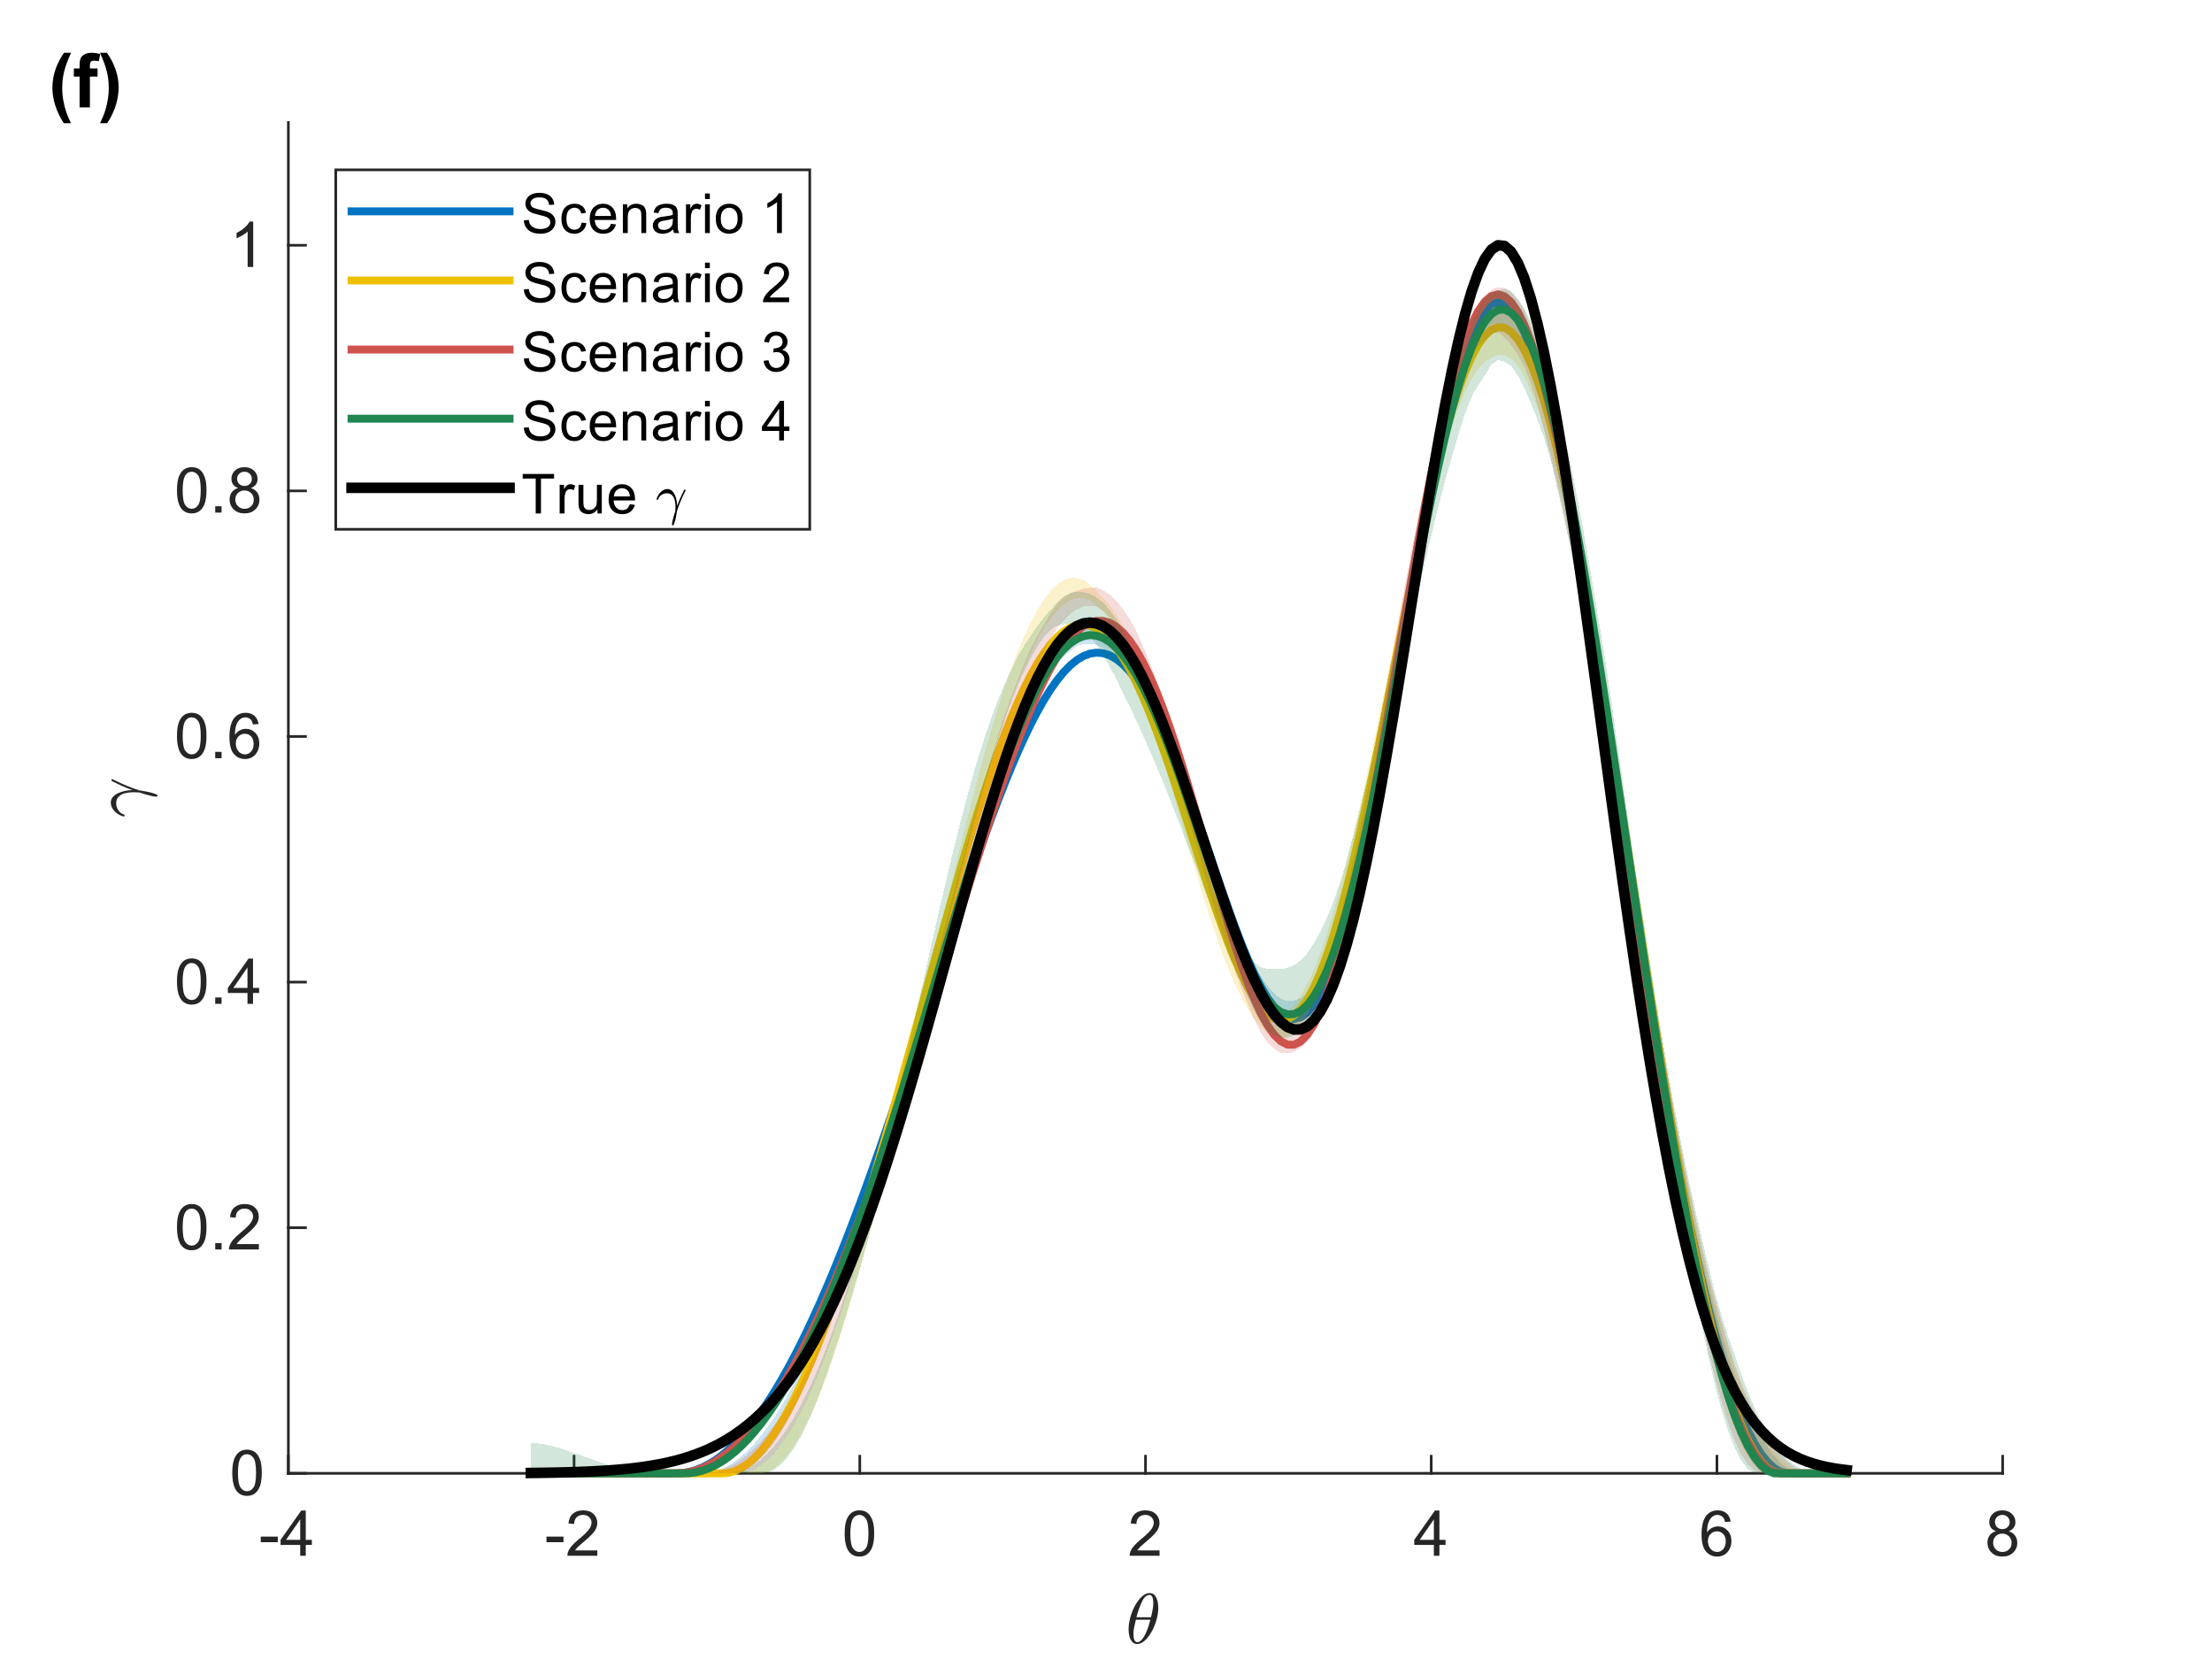 <?xml version="1.0"?>
<!DOCTYPE svg PUBLIC '-//W3C//DTD SVG 1.0//EN'
          'http://www.w3.org/TR/2001/REC-SVG-20010904/DTD/svg10.dtd'>
<svg xmlns:xlink="http://www.w3.org/1999/xlink" style="fill-opacity:1; color-rendering:auto; color-interpolation:auto; text-rendering:auto; stroke:black; stroke-linecap:square; stroke-miterlimit:10; shape-rendering:auto; stroke-opacity:1; fill:black; stroke-dasharray:none; font-weight:normal; stroke-width:1; font-family:'Dialog'; font-style:normal; stroke-linejoin:miter; font-size:12px; stroke-dashoffset:0; image-rendering:auto;" width="560" height="420" xmlns="http://www.w3.org/2000/svg"
><rect width="100%" height="100%" fill="#333333" stroke="none"/><!--Generated by the Batik Graphics2D SVG Generator--><defs id="genericDefs"
  /><g
  ><defs id="defs1"
    ><clipPath clipPathUnits="userSpaceOnUse" id="clipPath1"
      ><path d="M0 0 L560 0 L560 420 L0 420 L0 0 Z"
      /></clipPath
    ></defs
    ><g style="fill:white; stroke:white;"
    ><rect x="0" y="0" width="560" style="clip-path:url(#clipPath1); stroke:none;" height="420"
    /></g
    ><g style="fill:white; text-rendering:optimizeSpeed; color-rendering:optimizeSpeed; image-rendering:optimizeSpeed; shape-rendering:crispEdges; stroke:white; color-interpolation:sRGB;"
    ><rect x="0" width="560" height="420" y="0" style="stroke:none;"
      /><path style="stroke:none;" d="M73 373 L507 373 L507 31 L73 31 Z"
    /></g
    ><g style="fill:rgb(38,38,38); text-rendering:geometricPrecision; image-rendering:optimizeQuality; color-rendering:optimizeQuality; stroke-linejoin:round; stroke:rgb(38,38,38); color-interpolation:linearRGB; stroke-width:0.667;"
    ><line y2="373" style="fill:none;" x1="73" x2="507" y1="373"
      /><line y2="368.66" style="fill:none;" x1="73" x2="73" y1="373"
      /><line y2="368.66" style="fill:none;" x1="145.333" x2="145.333" y1="373"
      /><line y2="368.66" style="fill:none;" x1="217.667" x2="217.667" y1="373"
      /><line y2="368.66" style="fill:none;" x1="290" x2="290" y1="373"
      /><line y2="368.66" style="fill:none;" x1="362.333" x2="362.333" y1="373"
      /><line y2="368.66" style="fill:none;" x1="434.667" x2="434.667" y1="373"
      /><line y2="368.66" style="fill:none;" x1="507" x2="507" y1="373"
    /></g
    ><g transform="translate(73,378.867)" style="font-size:16px; fill:rgb(38,38,38); text-rendering:geometricPrecision; image-rendering:optimizeQuality; color-rendering:optimizeQuality; font-family:'Arial'; stroke:rgb(38,38,38); color-interpolation:linearRGB;"
    ><path style="stroke:none;" d="M-6.984 11.562 L-6.984 10.141 L-2.672 10.141 L-2.672 11.562 L-6.984 11.562 ZM3 15 L3 12.25 L-1.969 12.25 L-1.969 10.969 L3.266 3.547 L4.406 3.547 L4.406 10.969 L5.953 10.969 L5.953 12.25 L4.406 12.25 L4.406 15 L3 15 ZM3 10.969 L3 5.797 L-0.578 10.969 L3 10.969 Z"
    /></g
    ><g transform="translate(145.333,378.867)" style="font-size:16px; fill:rgb(38,38,38); text-rendering:geometricPrecision; image-rendering:optimizeQuality; color-rendering:optimizeQuality; font-family:'Arial'; stroke:rgb(38,38,38); color-interpolation:linearRGB;"
    ><path style="stroke:none;" d="M-6.984 11.562 L-6.984 10.141 L-2.672 10.141 L-2.672 11.562 L-6.984 11.562 ZM5.891 13.641 L5.891 15 L-1.688 15 Q-1.703 14.484 -1.516 14.016 Q-1.234 13.25 -0.594 12.5 Q0.047 11.75 1.25 10.766 Q3.109 9.234 3.766 8.336 Q4.422 7.438 4.422 6.641 Q4.422 5.812 3.828 5.234 Q3.234 4.656 2.266 4.656 Q1.25 4.656 0.641 5.266 Q0.031 5.875 0.031 6.953 L-1.422 6.812 Q-1.266 5.188 -0.297 4.344 Q0.672 3.5 2.297 3.5 Q3.953 3.5 4.914 4.414 Q5.875 5.328 5.875 6.672 Q5.875 7.359 5.594 8.023 Q5.312 8.688 4.656 9.422 Q4 10.156 2.484 11.438 Q1.219 12.5 0.859 12.883 Q0.5 13.266 0.266 13.641 L5.891 13.641 Z"
    /></g
    ><g transform="translate(217.667,378.867)" style="font-size:16px; fill:rgb(38,38,38); text-rendering:geometricPrecision; image-rendering:optimizeQuality; color-rendering:optimizeQuality; font-family:'Arial'; stroke:rgb(38,38,38); color-interpolation:linearRGB;"
    ><path style="stroke:none;" d="M-3.828 9.344 Q-3.828 7.312 -3.414 6.078 Q-3 4.844 -2.172 4.172 Q-1.344 3.5 -0.094 3.5 Q0.828 3.5 1.523 3.867 Q2.219 4.234 2.672 4.938 Q3.125 5.641 3.383 6.641 Q3.641 7.641 3.641 9.344 Q3.641 11.359 3.227 12.602 Q2.812 13.844 1.984 14.523 Q1.156 15.203 -0.094 15.203 Q-1.75 15.203 -2.703 14 Q-3.828 12.578 -3.828 9.344 ZM-2.391 9.344 Q-2.391 12.172 -1.727 13.102 Q-1.062 14.031 -0.094 14.031 Q0.875 14.031 1.531 13.094 Q2.188 12.156 2.188 9.344 Q2.188 6.516 1.531 5.586 Q0.875 4.656 -0.109 4.656 Q-1.078 4.656 -1.656 5.484 Q-2.391 6.531 -2.391 9.344 Z"
    /></g
    ><g transform="translate(290,378.867)" style="font-size:16px; fill:rgb(38,38,38); text-rendering:geometricPrecision; image-rendering:optimizeQuality; color-rendering:optimizeQuality; font-family:'Arial'; stroke:rgb(38,38,38); color-interpolation:linearRGB;"
    ><path style="stroke:none;" d="M3.562 13.641 L3.562 15 L-4.016 15 Q-4.031 14.484 -3.844 14.016 Q-3.562 13.25 -2.922 12.5 Q-2.281 11.75 -1.078 10.766 Q0.781 9.234 1.438 8.336 Q2.094 7.438 2.094 6.641 Q2.094 5.812 1.5 5.234 Q0.906 4.656 -0.062 4.656 Q-1.078 4.656 -1.688 5.266 Q-2.297 5.875 -2.297 6.953 L-3.75 6.812 Q-3.594 5.188 -2.625 4.344 Q-1.656 3.5 -0.031 3.5 Q1.625 3.5 2.586 4.414 Q3.547 5.328 3.547 6.672 Q3.547 7.359 3.266 8.023 Q2.984 8.688 2.328 9.422 Q1.672 10.156 0.156 11.438 Q-1.109 12.5 -1.469 12.883 Q-1.828 13.266 -2.062 13.641 L3.562 13.641 Z"
    /></g
    ><g transform="translate(362.333,378.867)" style="font-size:16px; fill:rgb(38,38,38); text-rendering:geometricPrecision; image-rendering:optimizeQuality; color-rendering:optimizeQuality; font-family:'Arial'; stroke:rgb(38,38,38); color-interpolation:linearRGB;"
    ><path style="stroke:none;" d="M0.672 15 L0.672 12.25 L-4.297 12.25 L-4.297 10.969 L0.938 3.547 L2.078 3.547 L2.078 10.969 L3.625 10.969 L3.625 12.25 L2.078 12.25 L2.078 15 L0.672 15 ZM0.672 10.969 L0.672 5.797 L-2.906 10.969 L0.672 10.969 Z"
    /></g
    ><g transform="translate(434.667,378.867)" style="font-size:16px; fill:rgb(38,38,38); text-rendering:geometricPrecision; image-rendering:optimizeQuality; color-rendering:optimizeQuality; font-family:'Arial'; stroke:rgb(38,38,38); color-interpolation:linearRGB;"
    ><path style="stroke:none;" d="M3.469 6.344 L2.062 6.453 Q1.875 5.625 1.531 5.25 Q0.969 4.656 0.125 4.656 Q-0.547 4.656 -1.047 5.031 Q-1.719 5.516 -2.102 6.445 Q-2.484 7.375 -2.5 9.094 Q-1.984 8.312 -1.25 7.938 Q-0.516 7.562 0.281 7.562 Q1.688 7.562 2.68 8.602 Q3.672 9.641 3.672 11.281 Q3.672 12.359 3.203 13.281 Q2.734 14.203 1.922 14.703 Q1.109 15.203 0.078 15.203 Q-1.672 15.203 -2.781 13.906 Q-3.891 12.609 -3.891 9.641 Q-3.891 6.312 -2.672 4.812 Q-1.594 3.5 0.219 3.5 Q1.562 3.5 2.43 4.258 Q3.297 5.016 3.469 6.344 ZM-2.281 11.281 Q-2.281 12.016 -1.969 12.68 Q-1.656 13.344 -1.102 13.688 Q-0.547 14.031 0.062 14.031 Q0.953 14.031 1.594 13.312 Q2.234 12.594 2.234 11.359 Q2.234 10.172 1.602 9.492 Q0.969 8.812 0 8.812 Q-0.953 8.812 -1.617 9.492 Q-2.281 10.172 -2.281 11.281 Z"
    /></g
    ><g transform="translate(507,378.867)" style="font-size:16px; fill:rgb(38,38,38); text-rendering:geometricPrecision; image-rendering:optimizeQuality; color-rendering:optimizeQuality; font-family:'Arial'; stroke:rgb(38,38,38); color-interpolation:linearRGB;"
    ><path style="stroke:none;" d="M-1.672 8.781 Q-2.547 8.469 -2.969 7.875 Q-3.391 7.281 -3.391 6.453 Q-3.391 5.203 -2.492 4.352 Q-1.594 3.5 -0.094 3.5 Q1.406 3.5 2.32 4.367 Q3.234 5.234 3.234 6.484 Q3.234 7.281 2.812 7.875 Q2.391 8.469 1.547 8.781 Q2.594 9.125 3.148 9.891 Q3.703 10.656 3.703 11.719 Q3.703 13.188 2.664 14.195 Q1.625 15.203 -0.078 15.203 Q-1.766 15.203 -2.805 14.195 Q-3.844 13.188 -3.844 11.688 Q-3.844 10.562 -3.281 9.812 Q-2.719 9.062 -1.672 8.781 ZM-1.953 6.406 Q-1.953 7.219 -1.43 7.734 Q-0.906 8.25 -0.062 8.25 Q0.75 8.25 1.266 7.734 Q1.781 7.219 1.781 6.484 Q1.781 5.703 1.25 5.18 Q0.719 4.656 -0.078 4.656 Q-0.891 4.656 -1.422 5.172 Q-1.953 5.688 -1.953 6.406 ZM-2.406 11.688 Q-2.406 12.297 -2.117 12.859 Q-1.828 13.422 -1.266 13.727 Q-0.703 14.031 -0.062 14.031 Q0.953 14.031 1.609 13.383 Q2.266 12.734 2.266 11.734 Q2.266 10.719 1.586 10.055 Q0.906 9.391 -0.109 9.391 Q-1.094 9.391 -1.75 10.047 Q-2.406 10.703 -2.406 11.688 Z"
    /></g
    ><g transform="translate(285,416)" style="font-size:17.6px; fill:rgb(38,38,38); text-rendering:geometricPrecision; image-rendering:optimizeQuality; color-rendering:optimizeQuality; font-family:'mwb_cmmi10'; stroke:rgb(38,38,38); color-interpolation:linearRGB;"
    ><path style="stroke:none;" d="M2.906 0.203 Q2.078 0.203 1.586 -0.398 Q1.094 -1 0.906 -1.844 Q0.719 -2.688 0.719 -3.5 L0.719 -3.531 Q0.719 -4.422 0.891 -5.391 Q1.062 -6.359 1.391 -7.32 Q1.719 -8.281 2.094 -9.031 Q2.359 -9.562 2.773 -10.211 Q3.188 -10.859 3.703 -11.43 Q4.219 -12 4.812 -12.344 Q5.406 -12.688 6.016 -12.688 L6.031 -12.688 Q6.688 -12.688 7.117 -12.328 Q7.547 -11.969 7.789 -11.406 Q8.031 -10.844 8.133 -10.203 Q8.234 -9.562 8.234 -8.984 Q8.234 -7.625 7.859 -6.203 Q7.484 -4.781 6.844 -3.453 Q6.594 -2.953 6.156 -2.273 Q5.719 -1.594 5.234 -1.062 Q4.75 -0.531 4.141 -0.164 Q3.531 0.203 2.922 0.203 L2.906 0.203 ZM2.938 -0.266 Q3.531 -0.266 4.078 -0.906 Q4.625 -1.547 5.039 -2.453 Q5.453 -3.359 5.766 -4.32 Q6.078 -5.281 6.234 -5.938 L2.562 -5.938 Q2.281 -4.812 2.117 -3.992 Q1.953 -3.172 1.953 -2.375 Q1.953 -0.266 2.938 -0.266 ZM2.703 -6.578 L6.391 -6.578 Q6.578 -7.359 6.695 -7.891 Q6.812 -8.422 6.891 -9.016 Q6.969 -9.609 6.969 -10.109 Q6.969 -12.219 6.016 -12.219 Q4.875 -12.219 4.039 -10.383 Q3.203 -8.547 2.703 -6.578 Z"
    /></g
    ><g style="fill:rgb(38,38,38); text-rendering:geometricPrecision; image-rendering:optimizeQuality; color-rendering:optimizeQuality; stroke-linejoin:round; stroke:rgb(38,38,38); color-interpolation:linearRGB; stroke-width:0.667;"
    ><line y2="31" style="fill:none;" x1="73" x2="73" y1="373"
      /><line y2="373" style="fill:none;" x1="73" x2="77.34" y1="373"
      /><line y2="310.818" style="fill:none;" x1="73" x2="77.34" y1="310.818"
      /><line y2="248.636" style="fill:none;" x1="73" x2="77.34" y1="248.636"
      /><line y2="186.454" style="fill:none;" x1="73" x2="77.34" y1="186.454"
      /><line y2="124.273" style="fill:none;" x1="73" x2="77.34" y1="124.273"
      /><line y2="62.091" style="fill:none;" x1="73" x2="77.34" y1="62.091"
    /></g
    ><g transform="translate(67.133,373)" style="font-size:16px; fill:rgb(38,38,38); text-rendering:geometricPrecision; image-rendering:optimizeQuality; color-rendering:optimizeQuality; font-family:'Arial'; stroke:rgb(38,38,38); color-interpolation:linearRGB;"
    ><path style="stroke:none;" d="M-8.328 -0.156 Q-8.328 -2.188 -7.914 -3.422 Q-7.5 -4.656 -6.672 -5.328 Q-5.844 -6 -4.594 -6 Q-3.672 -6 -2.977 -5.633 Q-2.281 -5.266 -1.828 -4.562 Q-1.375 -3.859 -1.117 -2.859 Q-0.859 -1.859 -0.859 -0.156 Q-0.859 1.859 -1.273 3.102 Q-1.688 4.344 -2.516 5.023 Q-3.344 5.703 -4.594 5.703 Q-6.25 5.703 -7.203 4.5 Q-8.328 3.078 -8.328 -0.156 ZM-6.891 -0.156 Q-6.891 2.672 -6.227 3.602 Q-5.562 4.531 -4.594 4.531 Q-3.625 4.531 -2.969 3.594 Q-2.312 2.656 -2.312 -0.156 Q-2.312 -2.984 -2.969 -3.914 Q-3.625 -4.844 -4.609 -4.844 Q-5.578 -4.844 -6.156 -4.016 Q-6.891 -2.969 -6.891 -0.156 Z"
    /></g
    ><g transform="translate(67.133,310.818)" style="font-size:16px; fill:rgb(38,38,38); text-rendering:geometricPrecision; image-rendering:optimizeQuality; color-rendering:optimizeQuality; font-family:'Arial'; stroke:rgb(38,38,38); color-interpolation:linearRGB;"
    ><path style="stroke:none;" d="M-22.328 -0.156 Q-22.328 -2.188 -21.914 -3.422 Q-21.5 -4.656 -20.672 -5.328 Q-19.844 -6 -18.594 -6 Q-17.672 -6 -16.977 -5.633 Q-16.281 -5.266 -15.828 -4.562 Q-15.375 -3.859 -15.117 -2.859 Q-14.859 -1.859 -14.859 -0.156 Q-14.859 1.859 -15.273 3.102 Q-15.688 4.344 -16.516 5.023 Q-17.344 5.703 -18.594 5.703 Q-20.25 5.703 -21.203 4.5 Q-22.328 3.078 -22.328 -0.156 ZM-20.891 -0.156 Q-20.891 2.672 -20.227 3.602 Q-19.562 4.531 -18.594 4.531 Q-17.625 4.531 -16.969 3.594 Q-16.312 2.656 -16.312 -0.156 Q-16.312 -2.984 -16.969 -3.914 Q-17.625 -4.844 -18.609 -4.844 Q-19.578 -4.844 -20.156 -4.016 Q-20.891 -2.969 -20.891 -0.156 ZM-12.648 5.5 L-12.648 3.891 L-11.039 3.891 L-11.039 5.5 L-12.648 5.5 ZM-1.594 4.141 L-1.594 5.5 L-9.172 5.5 Q-9.188 4.984 -9 4.516 Q-8.719 3.75 -8.078 3 Q-7.438 2.25 -6.234 1.266 Q-4.375 -0.266 -3.719 -1.164 Q-3.062 -2.062 -3.062 -2.859 Q-3.062 -3.688 -3.656 -4.266 Q-4.25 -4.844 -5.219 -4.844 Q-6.234 -4.844 -6.844 -4.234 Q-7.453 -3.625 -7.453 -2.547 L-8.906 -2.688 Q-8.75 -4.312 -7.781 -5.156 Q-6.812 -6 -5.188 -6 Q-3.531 -6 -2.57 -5.086 Q-1.609 -4.172 -1.609 -2.828 Q-1.609 -2.141 -1.891 -1.477 Q-2.172 -0.812 -2.828 -0.078 Q-3.484 0.656 -5 1.938 Q-6.266 3 -6.625 3.383 Q-6.984 3.766 -7.219 4.141 L-1.594 4.141 Z"
    /></g
    ><g transform="translate(67.133,248.636)" style="font-size:16px; fill:rgb(38,38,38); text-rendering:geometricPrecision; image-rendering:optimizeQuality; color-rendering:optimizeQuality; font-family:'Arial'; stroke:rgb(38,38,38); color-interpolation:linearRGB;"
    ><path style="stroke:none;" d="M-22.328 -0.156 Q-22.328 -2.188 -21.914 -3.422 Q-21.5 -4.656 -20.672 -5.328 Q-19.844 -6 -18.594 -6 Q-17.672 -6 -16.977 -5.633 Q-16.281 -5.266 -15.828 -4.562 Q-15.375 -3.859 -15.117 -2.859 Q-14.859 -1.859 -14.859 -0.156 Q-14.859 1.859 -15.273 3.102 Q-15.688 4.344 -16.516 5.023 Q-17.344 5.703 -18.594 5.703 Q-20.25 5.703 -21.203 4.5 Q-22.328 3.078 -22.328 -0.156 ZM-20.891 -0.156 Q-20.891 2.672 -20.227 3.602 Q-19.562 4.531 -18.594 4.531 Q-17.625 4.531 -16.969 3.594 Q-16.312 2.656 -16.312 -0.156 Q-16.312 -2.984 -16.969 -3.914 Q-17.625 -4.844 -18.609 -4.844 Q-19.578 -4.844 -20.156 -4.016 Q-20.891 -2.969 -20.891 -0.156 ZM-12.648 5.5 L-12.648 3.891 L-11.039 3.891 L-11.039 5.5 L-12.648 5.5 ZM-4.484 5.5 L-4.484 2.75 L-9.453 2.75 L-9.453 1.469 L-4.219 -5.953 L-3.078 -5.953 L-3.078 1.469 L-1.531 1.469 L-1.531 2.75 L-3.078 2.75 L-3.078 5.5 L-4.484 5.5 ZM-4.484 1.469 L-4.484 -3.703 L-8.062 1.469 L-4.484 1.469 Z"
    /></g
    ><g transform="translate(67.133,186.454)" style="font-size:16px; fill:rgb(38,38,38); text-rendering:geometricPrecision; image-rendering:optimizeQuality; color-rendering:optimizeQuality; font-family:'Arial'; stroke:rgb(38,38,38); color-interpolation:linearRGB;"
    ><path style="stroke:none;" d="M-22.328 -0.156 Q-22.328 -2.188 -21.914 -3.422 Q-21.5 -4.656 -20.672 -5.328 Q-19.844 -6 -18.594 -6 Q-17.672 -6 -16.977 -5.633 Q-16.281 -5.266 -15.828 -4.562 Q-15.375 -3.859 -15.117 -2.859 Q-14.859 -1.859 -14.859 -0.156 Q-14.859 1.859 -15.273 3.102 Q-15.688 4.344 -16.516 5.023 Q-17.344 5.703 -18.594 5.703 Q-20.25 5.703 -21.203 4.5 Q-22.328 3.078 -22.328 -0.156 ZM-20.891 -0.156 Q-20.891 2.672 -20.227 3.602 Q-19.562 4.531 -18.594 4.531 Q-17.625 4.531 -16.969 3.594 Q-16.312 2.656 -16.312 -0.156 Q-16.312 -2.984 -16.969 -3.914 Q-17.625 -4.844 -18.609 -4.844 Q-19.578 -4.844 -20.156 -4.016 Q-20.891 -2.969 -20.891 -0.156 ZM-12.648 5.5 L-12.648 3.891 L-11.039 3.891 L-11.039 5.5 L-12.648 5.5 ZM-1.688 -3.156 L-3.094 -3.047 Q-3.281 -3.875 -3.625 -4.25 Q-4.188 -4.844 -5.031 -4.844 Q-5.703 -4.844 -6.203 -4.469 Q-6.875 -3.984 -7.258 -3.055 Q-7.641 -2.125 -7.656 -0.406 Q-7.141 -1.188 -6.406 -1.562 Q-5.672 -1.938 -4.875 -1.938 Q-3.469 -1.938 -2.477 -0.898 Q-1.484 0.141 -1.484 1.781 Q-1.484 2.859 -1.953 3.781 Q-2.422 4.703 -3.234 5.203 Q-4.047 5.703 -5.078 5.703 Q-6.828 5.703 -7.938 4.406 Q-9.047 3.109 -9.047 0.141 Q-9.047 -3.188 -7.828 -4.688 Q-6.75 -6 -4.938 -6 Q-3.594 -6 -2.727 -5.242 Q-1.859 -4.484 -1.688 -3.156 ZM-7.438 1.781 Q-7.438 2.516 -7.125 3.18 Q-6.812 3.844 -6.258 4.188 Q-5.703 4.531 -5.094 4.531 Q-4.203 4.531 -3.562 3.812 Q-2.922 3.094 -2.922 1.859 Q-2.922 0.672 -3.555 -0.008 Q-4.188 -0.688 -5.156 -0.688 Q-6.109 -0.688 -6.773 -0.008 Q-7.438 0.672 -7.438 1.781 Z"
    /></g
    ><g transform="translate(67.133,124.273)" style="font-size:16px; fill:rgb(38,38,38); text-rendering:geometricPrecision; image-rendering:optimizeQuality; color-rendering:optimizeQuality; font-family:'Arial'; stroke:rgb(38,38,38); color-interpolation:linearRGB;"
    ><path style="stroke:none;" d="M-22.328 -0.156 Q-22.328 -2.188 -21.914 -3.422 Q-21.5 -4.656 -20.672 -5.328 Q-19.844 -6 -18.594 -6 Q-17.672 -6 -16.977 -5.633 Q-16.281 -5.266 -15.828 -4.562 Q-15.375 -3.859 -15.117 -2.859 Q-14.859 -1.859 -14.859 -0.156 Q-14.859 1.859 -15.273 3.102 Q-15.688 4.344 -16.516 5.023 Q-17.344 5.703 -18.594 5.703 Q-20.25 5.703 -21.203 4.5 Q-22.328 3.078 -22.328 -0.156 ZM-20.891 -0.156 Q-20.891 2.672 -20.227 3.602 Q-19.562 4.531 -18.594 4.531 Q-17.625 4.531 -16.969 3.594 Q-16.312 2.656 -16.312 -0.156 Q-16.312 -2.984 -16.969 -3.914 Q-17.625 -4.844 -18.609 -4.844 Q-19.578 -4.844 -20.156 -4.016 Q-20.891 -2.969 -20.891 -0.156 ZM-12.648 5.5 L-12.648 3.891 L-11.039 3.891 L-11.039 5.5 L-12.648 5.5 ZM-6.828 -0.719 Q-7.703 -1.031 -8.125 -1.625 Q-8.547 -2.219 -8.547 -3.047 Q-8.547 -4.297 -7.648 -5.148 Q-6.75 -6 -5.25 -6 Q-3.75 -6 -2.836 -5.133 Q-1.922 -4.266 -1.922 -3.016 Q-1.922 -2.219 -2.344 -1.625 Q-2.766 -1.031 -3.609 -0.719 Q-2.562 -0.375 -2.008 0.391 Q-1.453 1.156 -1.453 2.219 Q-1.453 3.688 -2.492 4.695 Q-3.531 5.703 -5.234 5.703 Q-6.922 5.703 -7.961 4.695 Q-9 3.688 -9 2.188 Q-9 1.062 -8.438 0.312 Q-7.875 -0.438 -6.828 -0.719 ZM-7.109 -3.094 Q-7.109 -2.281 -6.586 -1.766 Q-6.062 -1.25 -5.219 -1.25 Q-4.406 -1.25 -3.891 -1.766 Q-3.375 -2.281 -3.375 -3.016 Q-3.375 -3.797 -3.906 -4.32 Q-4.438 -4.844 -5.234 -4.844 Q-6.047 -4.844 -6.578 -4.328 Q-7.109 -3.812 -7.109 -3.094 ZM-7.562 2.188 Q-7.562 2.797 -7.273 3.359 Q-6.984 3.922 -6.422 4.227 Q-5.859 4.531 -5.219 4.531 Q-4.203 4.531 -3.547 3.883 Q-2.891 3.234 -2.891 2.234 Q-2.891 1.219 -3.57 0.555 Q-4.25 -0.109 -5.266 -0.109 Q-6.25 -0.109 -6.906 0.547 Q-7.562 1.203 -7.562 2.188 Z"
    /></g
    ><g transform="translate(67.133,62.091)" style="font-size:16px; fill:rgb(38,38,38); text-rendering:geometricPrecision; image-rendering:optimizeQuality; color-rendering:optimizeQuality; font-family:'Arial'; stroke:rgb(38,38,38); color-interpolation:linearRGB;"
    ><path style="stroke:none;" d="M-3.031 5.5 L-4.438 5.5 L-4.438 -3.469 Q-4.953 -2.984 -5.773 -2.5 Q-6.594 -2.016 -7.25 -1.766 L-7.25 -3.125 Q-6.078 -3.688 -5.195 -4.477 Q-4.312 -5.266 -3.938 -6 L-3.031 -6 L-3.031 5.5 Z"
    /></g
    ><g transform="translate(36,207) rotate(-90)" style="font-size:17.6px; fill:rgb(38,38,38); text-rendering:geometricPrecision; image-rendering:optimizeQuality; color-rendering:optimizeQuality; font-family:'mwb_cmmi10'; stroke:rgb(38,38,38); color-interpolation:linearRGB;"
    ><path style="stroke:none;" d="M5.312 3.531 Q5.312 3.125 5.492 2.352 Q5.672 1.578 5.93 0.703 Q6.188 -0.172 6.375 -0.734 Q6.438 -1.641 6.438 -2.094 Q6.438 -3.25 6.211 -4.25 Q5.984 -5.25 5.352 -5.922 Q4.719 -6.594 3.594 -6.594 Q2.984 -6.594 2.391 -6.336 Q1.797 -6.078 1.375 -5.625 Q0.953 -5.172 0.797 -4.594 Q0.75 -4.484 0.656 -4.484 L0.438 -4.484 Q0.297 -4.484 0.297 -4.641 L0.297 -4.703 Q0.5 -5.516 1.008 -6.266 Q1.516 -7.016 2.258 -7.484 Q3 -7.953 3.828 -7.953 Q4.672 -7.953 5.289 -7.383 Q5.906 -6.812 6.273 -5.93 Q6.641 -5.047 6.805 -4.156 Q6.969 -3.266 6.969 -2.469 Q7.875 -4.938 9 -7.125 L9.266 -7.703 Q9.328 -7.766 9.391 -7.766 L9.609 -7.766 Q9.75 -7.766 9.75 -7.594 Q9.75 -7.562 9.719 -7.484 L9.453 -6.922 Q8.672 -5.375 8.016 -3.773 Q7.359 -2.172 6.891 -0.688 Q6.828 -0.078 6.625 0.977 Q6.422 2.031 6.141 2.938 Q5.859 3.844 5.578 3.891 Q5.312 3.891 5.312 3.531 Z"
    /></g
    ><g style="fill-opacity:0.2; fill:rgb(0,115,194); text-rendering:optimizeSpeed; image-rendering:optimizeSpeed; color-rendering:optimizeSpeed; shape-rendering:crispEdges; stroke:rgb(0,115,194); color-interpolation:sRGB; stroke-opacity:0.2;"
    ><path style="stroke:none;" d="M214.336 318.447 L212.67 323.011 L211.005 327.422 L209.339 331.721 L207.673 335.752 L206.008 339.655 L204.342 343.373 L202.677 346.883 L201.011 350.191 L199.346 353.295 L197.68 356.177 L196.015 358.819 L194.349 361.237 L192.684 363.428 L191.018 365.402 L189.352 367.153 L187.687 368.681 L186.022 369.981 L184.356 371.052 L182.69 371.891 L181.025 372.497 L179.359 372.867 L177.694 373 L179.359 373 L181.025 373 L182.69 373 L184.356 373 L186.022 372.948 L187.687 372.538 L189.352 371.757 L191.018 370.614 L192.684 369.118 L194.349 367.277 L196.015 365.102 L197.68 362.601 L199.346 359.787 L201.011 356.668 L202.677 353.258 L204.342 349.593 L206.008 345.747 L207.673 341.655 L209.339 337.327 L211.005 332.776 L212.67 327.902 L214.336 322.909 L216.001 317.681 L217.667 312.321 L219.332 306.841 L220.998 301.507 L222.663 296.002 L224.329 290.333 L225.994 284.828 L227.66 279.371 L229.325 273.819 L230.991 268.182 L232.656 262.597 L234.322 257.094 L235.988 251.608 L237.653 246.177 L239.319 240.557 L240.984 234.927 L242.65 229.342 L244.315 223.819 L245.981 218.399 L247.646 213.162 L249.312 208.05 L250.977 203.083 L252.643 198.281 L254.309 193.791 L255.974 189.524 L257.64 185.511 L259.305 181.794 L260.971 178.287 L262.636 175.198 L264.302 172.418 L265.967 169.995 L267.633 167.973 L269.298 166.292 L270.964 164.784 L272.629 163.484 L274.295 163.075 L275.96 162.961 L277.626 163.23 L279.291 164.025 L280.957 165.338 L282.623 166.881 L284.288 168.729 L285.954 171.232 L287.619 173.952 L289.285 176.977 L290.95 180.371 L292.616 184.153 L294.281 188.216 L295.947 192.49 L297.612 196.932 L299.278 201.422 L300.943 206.188 L302.609 211.063 L304.275 215.937 L305.94 220.683 L307.606 225.327 L309.271 229.982 L310.937 234.528 L312.602 238.82 L314.268 243.104 L315.933 246.674 L317.599 249.751 L319.264 252.428 L320.93 254.916 L322.596 256.899 L324.261 258.174 L325.926 258.853 L327.592 258.994 L329.258 258.36 L330.923 256.804 L332.589 254.507 L334.254 251.664 L335.92 247.88 L337.585 243.297 L339.251 238.136 L340.916 232.167 L342.582 225.561 L344.247 218.434 L345.913 211.124 L347.579 203.024 L349.244 194.568 L350.91 185.925 L352.575 177.107 L354.241 168.191 L355.906 159.176 L357.572 150.287 L359.237 141.881 L360.903 133.719 L362.568 125.73 L364.234 117.924 L365.899 110.599 L367.565 104.04 L369.231 98.205 L370.896 93.074 L372.562 89.098 L374.227 85.85 L375.893 83.368 L377.558 82.137 L379.224 81.913 L380.889 82.481 L382.555 83.971 L384.22 86.364 L385.886 89.886 L387.551 94.158 L389.217 99.146 L390.882 104.996 L392.548 111.438 L394.214 118.499 L395.879 126.277 L397.545 134.572 L399.21 143.347 L400.876 152.474 L402.541 161.871 L404.207 171.562 L405.872 181.445 L407.538 191.549 L409.203 201.761 L410.869 212.087 L412.534 222.457 L414.2 232.744 L415.865 242.757 L417.531 253.12 L419.197 263.407 L420.862 273.674 L422.528 284.14 L424.193 293.972 L425.859 303.477 L427.524 312.476 L429.19 320.929 L430.855 328.844 L432.521 336.189 L434.186 342.97 L435.852 349.166 L437.517 354.72 L439.183 359.603 L440.849 363.759 L442.514 367.167 L444.18 369.808 L445.845 371.661 L447.511 372.723 L449.176 373 L450.842 373 L452.507 373 L454.173 373 L455.838 373 L457.504 373 L455.838 372.998 L454.173 372.623 L452.507 371.795 L450.842 370.477 L449.176 368.681 L447.511 366.414 L445.845 363.754 L444.18 360.635 L442.514 357.055 L440.849 353.014 L439.183 348.512 L437.517 343.382 L435.852 337.766 L434.186 331.695 L432.521 325.183 L430.855 318.267 L429.19 311.143 L427.524 303.308 L425.859 295.336 L424.193 286.721 L422.528 277.914 L420.862 268.852 L419.197 259.148 L417.531 248.803 L415.865 238.561 L414.2 227.816 L412.534 216.641 L410.869 205.671 L409.203 194.957 L407.538 184.277 L405.872 173.404 L404.207 162.714 L402.541 152.383 L400.876 142.602 L399.21 133.306 L397.545 124.559 L395.879 116.184 L394.214 108.554 L392.548 101.714 L390.882 95.584 L389.217 90.101 L387.551 85.624 L385.886 82.129 L384.22 79.541 L382.555 77.731 L380.889 76.744 L379.224 76.471 L377.558 77.101 L375.893 78.556 L374.227 80.609 L372.562 83.872 L370.896 87.88 L369.231 92.609 L367.565 98.045 L365.899 104.18 L364.234 111.298 L362.568 118.97 L360.903 127.085 L359.237 135.608 L357.572 144.266 L355.906 153.173 L354.241 162.012 L352.575 171.089 L350.91 180.165 L349.244 188.971 L347.579 197.349 L345.913 205.49 L344.247 213.137 L342.582 220.218 L340.916 226.983 L339.251 232.929 L337.585 238.126 L335.92 242.448 L334.254 246.237 L332.589 249.29 L330.923 251.462 L329.258 252.679 L327.592 253.305 L325.926 253.421 L324.261 252.935 L322.596 251.488 L320.93 249.692 L319.264 247.385 L317.599 244.622 L315.933 241.301 L314.268 237.332 L312.602 233.143 L310.937 228.719 L309.271 224.221 L307.606 219.637 L305.94 214.79 L304.275 209.936 L302.609 205.076 L300.943 200.001 L299.278 195.143 L297.612 190.546 L295.947 186.048 L294.281 181.615 L292.616 177.729 L290.95 174.039 L289.285 170.601 L287.619 167.594 L285.954 165.062 L284.288 162.952 L282.623 161.269 L280.957 159.637 L279.291 158.422 L277.626 157.541 L275.96 157.256 L274.295 157.365 L272.629 157.627 L270.964 158.378 L269.298 159.751 L267.633 161.294 L265.967 163.1 L264.302 165.318 L262.636 167.967 L260.971 170.972 L259.305 174.28 L257.64 177.846 L255.974 181.584 L254.309 185.612 L252.643 189.932 L250.977 194.526 L249.312 199.373 L247.646 204.452 L245.981 209.744 L244.315 215.225 L242.65 220.967 L240.984 226.9 L239.319 232.953 L237.653 239.105 L235.988 245.203 L234.322 251.293 L232.656 257.475 L230.991 263.537 L229.325 269.838 L227.66 276.015 L225.994 281.821 L224.329 287.427 L222.663 293.069 L220.998 298.455 L219.332 303.728 L217.667 308.787 L216.001 313.673 Z"
    /></g
    ><g style="stroke-linecap:butt; fill:rgb(0,115,194); text-rendering:geometricPrecision; image-rendering:optimizeQuality; color-rendering:optimizeQuality; stroke-linejoin:round; stroke:rgb(0,115,194); color-interpolation:linearRGB; stroke-width:2;"
    ><path d="M134.39 373 L136.055 373 L137.721 373 L139.387 373 L141.052 373 L142.718 373 L144.383 373 L146.049 373 L147.714 373 L149.38 373 L151.045 373 L152.711 373 L154.376 373 L156.042 373 L157.707 373 L159.373 373 L161.038 373 L162.704 373 L164.369 373 L166.035 373 L167.701 373 L169.366 373 L171.032 373 L172.697 372.927 L174.363 372.661 L176.028 372.204 L177.694 371.556 L179.359 370.72 L181.025 369.696 L182.69 368.486 L184.356 367.094 L186.022 365.519 L187.687 363.765 L189.352 361.833 L191.018 359.726 L192.684 357.447 L194.349 354.998 L196.015 352.381 L197.68 349.601 L199.346 346.659 L201.011 343.56 L202.677 340.307 L204.342 336.904 L206.008 333.355 L207.673 329.664 L209.339 325.836 L211.005 321.876 L212.67 317.789 L214.336 313.581 L216.001 309.257 L217.667 304.824 L219.332 300.289 L220.998 295.659 L222.663 290.941 L224.329 286.143 L225.994 281.274 L227.66 276.342 L229.325 271.358 L230.991 266.331 L232.656 261.272 L234.322 256.192 L235.988 251.102 L237.653 246.015 L239.319 240.944 L240.984 235.902 L242.65 230.903 L244.315 225.962 L245.981 221.095 L247.646 216.316 L249.312 211.642 L250.977 207.09 L252.643 202.677 L254.309 198.421 L255.974 194.339 L257.64 190.45 L259.305 186.772 L260.971 183.322 L262.636 180.121 L264.302 177.185 L265.967 174.533 L267.633 172.181 L269.298 170.146 L270.964 168.443 L272.629 167.088 L274.295 166.092 L275.96 165.468 L277.626 165.226 L279.291 165.373 L280.957 165.915 L282.623 166.854 L284.288 168.19 L285.954 169.921 L287.619 172.041 L289.285 174.539 L290.95 177.402 L292.616 180.612 L294.281 184.15 L295.947 187.989 L297.612 192.1 L299.278 196.449 L300.943 201 L302.609 205.709 L304.275 210.531 L305.94 215.418 L307.606 220.315 L309.271 225.167 L310.937 229.915 L312.602 234.497 L314.268 238.851 L315.933 242.913 L317.599 246.618 L319.264 249.904 L320.93 252.708 L322.596 254.97 L324.261 256.636 L325.926 257.653 L327.592 257.976 L329.258 257.566 L330.923 256.393 L332.589 254.434 L334.254 251.678 L335.92 248.123 L337.585 243.777 L339.251 238.662 L340.916 232.809 L342.582 226.261 L344.247 219.073 L345.913 211.31 L347.579 203.046 L349.244 194.364 L350.91 185.356 L352.575 176.118 L354.241 166.752 L355.906 157.363 L357.572 148.057 L359.237 138.94 L360.903 130.117 L362.568 121.689 L364.234 113.752 L365.899 106.396 L367.565 99.704 L369.231 93.752 L370.896 88.603 L372.562 84.314 L374.227 80.929 L375.893 78.483 L377.558 77 L379.224 76.493 L380.889 76.964 L382.555 78.407 L384.22 80.803 L385.886 84.129 L387.551 88.35 L389.217 93.425 L390.882 99.307 L392.548 105.944 L394.214 113.278 L395.879 121.247 L397.545 129.788 L399.21 138.835 L400.876 148.321 L402.541 158.177 L404.207 168.336 L405.872 178.73 L407.538 189.295 L409.203 199.966 L410.869 210.682 L412.534 221.383 L414.2 232.012 L415.865 242.516 L417.531 252.844 L419.197 262.949 L420.862 272.787 L422.528 282.318 L424.193 291.503 L425.859 300.31 L427.524 308.706 L429.19 316.665 L430.855 324.161 L432.521 331.173 L434.186 337.681 L435.852 343.67 L437.517 349.125 L439.183 354.035 L440.849 358.391 L442.514 362.185 L444.18 365.413 L445.845 368.072 L447.511 370.159 L449.176 371.675 L450.842 372.621 L452.507 373 L454.173 373 L455.838 373 L457.504 373 L459.17 373 L460.835 373 L462.5 373 L464.166 373 L465.832 373 L467.497 373" style="fill:none; fill-rule:evenodd;"
    /></g
    ><g style="fill-opacity:0.2; fill:rgb(239,192,0); text-rendering:optimizeSpeed; image-rendering:optimizeSpeed; color-rendering:optimizeSpeed; shape-rendering:crispEdges; stroke:rgb(239,192,0); color-interpolation:sRGB; stroke-opacity:0.2;"
    ><path style="stroke:none;" d="M240.984 223.171 L239.319 230.262 L237.653 237.458 L235.988 244.66 L234.322 251.829 L232.656 259.098 L230.991 266.165 L229.325 273.078 L227.66 279.838 L225.994 286.426 L224.329 292.879 L222.663 299.19 L220.998 305.27 L219.332 311.077 L217.667 316.747 L216.001 322.268 L214.336 327.54 L212.67 332.569 L211.005 337.321 L209.339 341.818 L207.673 346.094 L206.008 350.131 L204.342 353.876 L202.677 357.319 L201.011 360.417 L199.346 363.194 L197.68 365.643 L196.015 367.758 L194.349 369.53 L192.684 370.945 L191.018 371.999 L189.352 372.686 L187.687 373 L186.022 373 L187.687 373 L189.352 373 L191.018 373 L192.684 373 L194.349 372.581 L196.015 371.67 L197.68 370.28 L199.346 368.422 L201.011 366.11 L202.677 363.357 L204.342 360.179 L206.008 356.591 L207.673 352.61 L209.339 348.247 L211.005 343.505 L212.67 338.424 L214.336 333.023 L216.001 327.324 L217.667 321.349 L219.332 315.199 L220.998 308.901 L222.663 302.381 L224.329 295.59 L225.994 288.66 L227.66 281.596 L229.325 274.969 L230.991 268.099 L232.656 261.31 L234.322 254.658 L235.988 248.004 L237.653 241.37 L239.319 234.821 L240.984 228.345 L242.65 221.898 L244.315 215.565 L245.981 209.518 L247.646 203.607 L249.312 197.836 L250.977 192.281 L252.643 186.973 L254.309 181.939 L255.974 177.235 L257.64 172.87 L259.305 168.851 L260.971 165.236 L262.636 161.895 L264.302 159.037 L265.967 156.595 L267.633 154.588 L269.298 153.024 L270.964 151.893 L272.629 151.361 L274.295 151.456 L275.96 151.978 L277.626 153.13 L279.291 154.745 L280.957 157.011 L282.623 159.756 L284.288 163.037 L285.954 166.859 L287.619 170.997 L289.285 175.663 L290.95 180.707 L292.616 185.949 L294.281 191.449 L295.947 197.135 L297.612 202.967 L299.278 208.772 L300.943 214.561 L302.609 220.268 L304.275 225.786 L305.94 231.058 L307.606 236.14 L309.271 240.97 L310.937 245.238 L312.602 249.133 L314.268 252.539 L315.933 255.542 L317.599 258.128 L319.264 260.116 L320.93 261.609 L322.596 262.752 L324.261 263.125 L325.926 262.302 L327.592 261.051 L329.258 259.248 L330.923 256.678 L332.589 253.36 L334.254 249.292 L335.92 244.736 L337.585 239.625 L339.251 234.018 L340.916 227.738 L342.582 220.577 L344.247 213.17 L345.913 205.498 L347.579 197.578 L349.244 189.534 L350.91 181.48 L352.575 173.161 L354.241 164.617 L355.906 155.99 L357.572 147.473 L359.237 139.288 L360.903 131.745 L362.568 125.023 L364.234 118.727 L365.899 113.158 L367.565 107.977 L369.231 103.409 L370.896 99.389 L372.562 95.989 L374.227 93.45 L375.893 91.607 L377.558 90.545 L379.224 89.847 L380.889 90.022 L382.555 90.773 L384.22 92.572 L385.886 95.216 L387.551 98.868 L389.217 103.273 L390.882 108.403 L392.548 114.445 L394.214 121.385 L395.879 128.58 L397.545 136.345 L399.21 144.745 L400.876 153.541 L402.541 162.636 L404.207 171.932 L405.872 181.597 L407.538 191.626 L409.203 201.735 L410.869 211.943 L412.534 222.259 L414.2 232.542 L415.865 242.979 L417.531 253.542 L419.197 263.525 L420.862 273.605 L422.528 283.851 L424.193 293.861 L425.859 303.758 L427.524 313.32 L429.19 322.105 L430.855 330.224 L432.521 337.729 L434.186 344.586 L435.852 351.066 L437.517 356.796 L439.183 361.757 L440.849 365.762 L442.514 368.905 L444.18 371.207 L445.845 372.58 L447.511 373 L449.176 373 L450.842 373 L452.507 373 L454.173 373 L455.838 373 L457.504 373 L459.17 373 L457.504 372.979 L455.838 372.663 L454.173 371.958 L452.507 370.867 L450.842 369.381 L449.176 367.483 L447.511 365.131 L445.845 362.274 L444.18 358.88 L442.514 355.134 L440.849 350.923 L439.183 346.245 L437.517 341.13 L435.852 335.642 L434.186 329.723 L432.521 323.274 L430.855 316.283 L429.19 308.556 L427.524 300.767 L425.859 292.595 L424.193 284.008 L422.528 274.434 L420.862 264.535 L419.197 254.576 L417.531 244.391 L415.865 234.124 L414.2 223.598 L412.534 212.846 L410.869 202.31 L409.203 191.924 L407.538 181.592 L405.872 171.212 L404.207 161.107 L402.541 151.503 L400.876 142.114 L399.21 133.072 L397.545 124.498 L395.879 116.695 L394.214 109.212 L392.548 102.474 L390.882 96.529 L389.217 91.404 L387.551 87.306 L385.886 84.123 L384.22 81.941 L382.555 80.371 L380.889 79.086 L379.224 78.788 L377.558 79.337 L375.893 80.713 L374.227 83.187 L372.562 86.235 L370.896 89.824 L369.231 93.933 L367.565 98.914 L365.899 104.759 L364.234 110.819 L362.568 117.335 L360.903 124.477 L359.237 132.123 L357.572 140.029 L355.906 148.121 L354.241 156.412 L352.575 164.793 L350.91 173.068 L349.244 181.05 L347.579 189.03 L345.913 196.698 L344.247 204.219 L342.582 211.487 L340.916 218.348 L339.251 224.776 L337.585 230.805 L335.92 236.417 L334.254 241.321 L332.589 245.654 L330.923 249.222 L329.258 252.095 L327.592 254.524 L325.926 256.129 L324.261 257.024 L322.596 257.229 L320.93 256.577 L319.264 254.98 L317.599 252.798 L315.933 249.996 L314.268 246.611 L312.602 242.687 L310.937 238.375 L309.271 233.662 L307.606 228.588 L305.94 223.195 L304.275 217.732 L302.609 212.077 L300.943 206.321 L299.278 200.602 L297.612 195.018 L295.947 189.677 L294.281 184.352 L292.616 179.177 L290.95 174.302 L289.285 169.771 L287.619 165.619 L285.954 161.911 L284.288 158.564 L282.623 155.614 L280.957 153.298 L279.291 151.418 L277.626 149.708 L275.96 148.07 L274.295 146.808 L272.629 146.316 L270.964 146.334 L269.298 146.897 L267.633 147.941 L265.967 149.539 L264.302 151.744 L262.636 154.421 L260.971 157.494 L259.305 160.969 L257.64 164.893 L255.974 169.243 L254.309 173.996 L252.643 179.124 L250.977 184.634 L249.312 190.471 L247.646 196.574 L245.981 202.918 L244.315 209.48 L242.65 216.241 Z"
    /></g
    ><g style="stroke-linecap:butt; fill:rgb(239,192,0); text-rendering:geometricPrecision; image-rendering:optimizeQuality; color-rendering:optimizeQuality; stroke-linejoin:round; stroke:rgb(239,192,0); color-interpolation:linearRGB; stroke-width:2;"
    ><path d="M134.39 373 L136.055 373 L137.721 373 L139.387 373 L141.052 373 L142.718 373 L144.383 373 L146.049 373 L147.714 373 L149.38 373 L151.045 373 L152.711 373 L154.376 373 L156.042 373 L157.707 373 L159.373 373 L161.038 373 L162.704 373 L164.369 373 L166.035 373 L167.701 373 L169.366 373 L171.032 373 L172.697 373 L174.363 373 L176.028 373 L177.694 373 L179.359 373 L181.025 373 L182.69 373 L184.356 372.881 L186.022 372.423 L187.687 371.632 L189.352 370.515 L191.018 369.079 L192.684 367.332 L194.349 365.28 L196.015 362.933 L197.68 360.298 L199.346 357.384 L201.011 354.2 L202.677 350.755 L204.342 347.06 L206.008 343.123 L207.673 338.956 L209.339 334.57 L211.005 329.977 L212.67 325.187 L214.336 320.213 L216.001 315.068 L217.667 309.766 L219.332 304.319 L220.998 298.743 L222.663 293.051 L224.329 287.259 L225.994 281.383 L227.66 275.438 L229.325 269.442 L230.991 263.412 L232.656 257.365 L234.322 251.319 L235.988 245.292 L237.653 239.305 L239.319 233.376 L240.984 227.525 L242.65 221.772 L244.315 216.138 L245.981 210.643 L247.646 205.309 L249.312 200.155 L250.977 195.204 L252.643 190.475 L254.309 185.991 L255.974 181.772 L257.64 177.838 L259.305 174.209 L260.971 170.904 L262.636 167.942 L264.302 165.341 L265.967 163.117 L267.633 161.285 L269.298 159.859 L270.964 158.852 L272.629 158.273 L274.295 158.13 L275.96 158.428 L277.626 159.17 L279.291 160.356 L280.957 161.982 L282.623 164.041 L284.288 166.521 L285.954 169.408 L287.619 172.683 L289.285 176.322 L290.95 180.298 L292.616 184.578 L294.281 189.126 L295.947 193.902 L297.612 198.861 L299.278 203.954 L300.943 209.131 L302.609 214.336 L304.275 219.512 L305.94 224.602 L307.606 229.545 L309.271 234.28 L310.937 238.748 L312.602 242.889 L314.268 246.645 L315.933 249.962 L317.599 252.788 L319.264 255.074 L320.93 256.778 L322.596 257.861 L324.261 258.293 L325.926 258.048 L327.592 257.108 L329.258 255.462 L330.923 253.108 L332.589 250.05 L334.254 246.303 L335.92 241.888 L337.585 236.833 L339.251 231.177 L340.916 224.963 L342.582 218.242 L344.247 211.073 L345.913 203.518 L347.579 195.646 L349.244 187.528 L350.91 179.238 L352.575 170.856 L354.241 162.458 L355.906 154.124 L357.572 145.932 L359.237 137.96 L360.903 130.282 L362.568 122.972 L364.234 116.097 L365.899 109.722 L367.565 103.908 L369.231 98.71 L370.896 94.178 L372.562 90.355 L374.227 87.279 L375.893 84.983 L377.558 83.492 L379.224 82.825 L380.889 82.993 L382.555 84.004 L384.22 85.856 L385.886 88.542 L387.551 92.048 L389.217 96.355 L390.882 101.437 L392.548 107.262 L394.214 113.794 L395.879 120.991 L397.545 128.807 L399.21 137.191 L400.876 146.089 L402.541 155.444 L404.207 165.197 L405.872 175.286 L407.538 185.649 L409.203 196.22 L410.869 206.937 L412.534 217.735 L414.2 228.552 L415.865 239.325 L417.531 249.994 L419.197 260.5 L420.862 270.788 L422.528 280.803 L424.193 290.496 L425.859 299.819 L427.524 308.727 L429.19 317.18 L430.855 325.139 L432.521 332.57 L434.186 339.444 L435.852 345.731 L437.517 351.409 L439.183 356.456 L440.849 360.854 L442.514 364.59 L444.18 367.651 L445.845 370.027 L447.511 371.713 L449.176 372.705 L450.842 373 L452.507 373 L454.173 373 L455.838 373 L457.504 373 L459.17 373 L460.835 373 L462.5 373 L464.166 373 L465.832 373 L467.497 373" style="fill:none; fill-rule:evenodd;"
    /></g
    ><g style="fill-opacity:0.2; fill:rgb(205,83,76); text-rendering:optimizeSpeed; image-rendering:optimizeSpeed; color-rendering:optimizeSpeed; shape-rendering:crispEdges; stroke:rgb(205,83,76); color-interpolation:sRGB; stroke-opacity:0.2;"
    ><path style="stroke:none;" d="M220.998 303.333 L219.332 308.767 L217.667 313.975 L216.001 318.861 L214.336 323.474 L212.67 327.916 L211.005 332.181 L209.339 336.18 L207.673 339.985 L206.008 343.594 L204.342 347.003 L202.677 350.209 L201.011 353.249 L199.346 356.049 L197.68 358.575 L196.015 360.827 L194.349 362.957 L192.684 364.879 L191.018 366.592 L189.352 368.117 L187.687 369.433 L186.022 370.54 L184.356 371.439 L182.69 372.132 L181.025 372.622 L179.359 372.911 L177.694 373 L179.359 373 L181.025 373 L182.69 373 L184.356 373 L186.022 373 L187.687 372.999 L189.352 372.671 L191.018 371.986 L192.684 370.947 L194.349 369.557 L196.015 367.821 L197.68 365.745 L199.346 363.335 L201.011 360.598 L202.677 357.541 L204.342 354.172 L206.008 350.501 L207.673 346.538 L209.339 342.268 L211.005 337.66 L212.67 332.862 L214.336 327.933 L216.001 322.668 L217.667 317.269 L219.332 311.744 L220.998 306.226 L222.663 300.394 L224.329 294.682 L225.994 289.092 L227.66 283.534 L229.325 277.928 L230.991 272.114 L232.656 266.214 L234.322 260.243 L235.988 254.218 L237.653 248.155 L239.319 242.151 L240.984 236.195 L242.65 230.259 L244.315 224.364 L245.981 218.468 L247.646 212.648 L249.312 207.014 L250.977 201.562 L252.643 196.222 L254.309 191.018 L255.974 186.013 L257.64 181.229 L259.305 176.694 L260.971 172.297 L262.636 168.385 L264.302 164.909 L265.967 161.692 L267.633 159.02 L269.298 157.072 L270.964 155.389 L272.629 154.241 L274.295 153.508 L275.96 153.338 L277.626 153.582 L279.291 154.722 L280.957 156.383 L282.623 158.611 L284.288 161.226 L285.954 164.302 L287.619 167.859 L289.285 171.871 L290.95 176.128 L292.616 180.714 L294.281 185.566 L295.947 190.757 L297.612 196.334 L299.278 202.023 L300.943 207.567 L302.609 213.214 L304.275 218.914 L305.94 224.867 L307.606 230.469 L309.271 235.666 L310.937 240.733 L312.602 245.559 L314.268 250.202 L315.933 254.402 L317.599 258.321 L319.264 261.457 L320.93 264.017 L322.596 265.589 L324.261 266.554 L325.926 266.66 L327.592 266.325 L329.258 265.305 L330.923 263.644 L332.589 260.672 L334.254 256.938 L335.92 252.407 L337.585 246.826 L339.251 241.12 L340.916 234.755 L342.582 227.57 L344.247 220.01 L345.913 212.281 L347.579 203.674 L349.244 194.832 L350.91 185.797 L352.575 176.832 L354.241 167.775 L355.906 158.675 L357.572 149.912 L359.237 141.268 L360.903 133.378 L362.568 125.738 L364.234 118.04 L365.899 110.884 L367.565 104.052 L369.231 98.23 L370.896 93.709 L372.562 90.389 L374.227 87.509 L375.893 86.255 L377.558 84.561 L379.224 84.031 L380.889 85.473 L382.555 87.359 L384.22 89.724 L385.886 92.75 L387.551 97.009 L389.217 102.361 L390.882 108.798 L392.548 115.659 L394.214 122.713 L395.879 130.252 L397.545 138.224 L399.21 146.86 L400.876 156.053 L402.541 165.511 L404.207 175.175 L405.872 184.916 L407.538 194.566 L409.203 204.422 L410.869 214.25 L412.534 224.766 L414.2 235.806 L415.865 246.456 L417.531 257.677 L419.197 267.883 L420.862 277.387 L422.528 287.622 L424.193 297.7 L425.859 307.755 L427.524 317.067 L429.19 326.063 L430.855 334.416 L432.521 342.055 L434.186 348.875 L435.852 354.973 L437.517 360.305 L439.183 364.753 L440.849 368.279 L442.514 370.84 L444.18 372.399 L445.845 373 L447.511 373 L449.176 373 L450.842 373 L452.507 373 L454.173 373 L455.838 373 L457.504 373 L459.17 373 L457.504 372.824 L455.838 372.253 L454.173 371.281 L452.507 369.929 L450.842 368.194 L449.176 366.063 L447.511 363.53 L445.845 360.592 L444.18 357.476 L442.514 353.978 L440.849 350.091 L439.183 345.432 L437.517 340.216 L435.852 334.576 L434.186 328.654 L432.521 322.496 L430.855 315.469 L429.19 307.99 L427.524 300.287 L425.859 292.039 L424.193 283.221 L422.528 273.871 L420.862 264.408 L419.197 254.69 L417.531 245.093 L415.865 234.933 L414.2 224.072 L412.534 213.213 L410.869 202.016 L409.203 191.347 L407.538 180.55 L405.872 170.461 L404.207 160.061 L402.541 149.676 L400.876 139.206 L399.21 129.783 L397.545 121.113 L395.879 113.015 L394.214 105.321 L392.548 98.196 L390.882 91.956 L389.217 86.726 L387.551 82.362 L385.886 78.549 L384.22 75.804 L382.555 73.868 L380.889 72.823 L379.224 72.653 L377.558 73.429 L375.893 74.833 L374.227 77.127 L372.562 80.038 L370.896 83.992 L369.231 88.778 L367.565 93.828 L365.899 99.945 L364.234 106.251 L362.568 113.544 L360.903 121.582 L359.237 129.881 L357.572 138.174 L355.906 146.958 L354.241 156.088 L352.575 165.383 L350.91 174.141 L349.244 183.193 L347.579 192.512 L345.913 201.666 L344.247 210.298 L342.582 217.818 L340.916 225.397 L339.251 231.799 L337.585 238.118 L335.92 243.701 L334.254 248.263 L332.589 251.864 L330.923 254.976 L329.258 257.162 L327.592 258.899 L325.926 259.752 L324.261 259.423 L322.596 258.27 L320.93 256.473 L319.264 254.215 L317.599 251.267 L315.933 247.485 L314.268 243.308 L312.602 238.515 L310.937 233.398 L309.271 228.028 L307.606 222.609 L305.94 216.851 L304.275 211.086 L302.609 205.083 L300.943 198.942 L299.278 192.96 L297.612 187.166 L295.947 181.544 L294.281 176.359 L292.616 171.783 L290.95 167.351 L289.285 163.32 L287.619 159.697 L285.954 156.631 L284.288 154.119 L282.623 152.116 L280.957 150.561 L279.291 149.424 L277.626 148.735 L275.96 148.805 L274.295 149.042 L272.629 149.524 L270.964 150.255 L269.298 151.326 L267.633 152.988 L265.967 155.277 L264.302 158.057 L262.636 160.929 L260.971 164.109 L259.305 167.926 L257.64 172.092 L255.974 176.488 L254.309 181.212 L252.643 186.223 L250.977 191.633 L249.312 197.299 L247.646 203.135 L245.981 209.139 L244.315 215.232 L242.65 221.471 L240.984 227.803 L239.319 234.161 L237.653 240.77 L235.988 247.428 L234.322 254.043 L232.656 260.66 L230.991 267.224 L229.325 273.716 L227.66 279.95 L225.994 286.134 L224.329 292.222 L222.663 297.961 Z"
    /></g
    ><g style="stroke-linecap:butt; fill:rgb(205,83,76); text-rendering:geometricPrecision; image-rendering:optimizeQuality; color-rendering:optimizeQuality; stroke-linejoin:round; stroke:rgb(205,83,76); color-interpolation:linearRGB; stroke-width:2;"
    ><path d="M134.39 373 L136.055 373 L137.721 373 L139.387 373 L141.052 373 L142.718 373 L144.383 373 L146.049 373 L147.714 373 L149.38 373 L151.045 373 L152.711 373 L154.376 373 L156.042 373 L157.707 373 L159.373 373 L161.038 373 L162.704 373 L164.369 373 L166.035 373 L167.701 373 L169.366 373 L171.032 373 L172.697 372.938 L174.363 372.7 L176.028 372.286 L177.694 371.697 L179.359 370.933 L181.025 369.997 L182.69 368.887 L184.356 367.605 L186.022 366.152 L187.687 364.529 L189.352 362.738 L191.018 360.779 L192.684 358.653 L194.349 356.363 L196.015 353.91 L197.68 351.295 L199.346 348.521 L201.011 345.588 L202.677 342.501 L204.342 339.26 L206.008 335.868 L207.673 332.329 L209.339 328.645 L211.005 324.82 L212.67 320.857 L214.336 316.76 L216.001 312.533 L217.667 308.181 L219.332 303.709 L220.998 299.122 L222.663 294.426 L224.329 289.628 L225.994 284.734 L227.66 279.751 L229.325 274.689 L230.991 269.555 L232.656 264.359 L234.322 259.111 L235.988 253.822 L237.653 248.504 L239.319 243.168 L240.984 237.829 L242.65 232.5 L244.315 227.197 L245.981 221.935 L247.646 216.733 L249.312 211.607 L250.977 206.576 L252.643 201.661 L254.309 196.882 L255.974 192.261 L257.64 187.819 L259.305 183.581 L260.971 179.57 L262.636 175.809 L264.302 172.323 L265.967 169.137 L267.633 166.275 L269.298 163.76 L270.964 161.617 L272.629 159.868 L274.295 158.533 L275.96 157.632 L277.626 157.183 L279.291 157.199 L280.957 157.694 L282.623 158.675 L284.288 160.147 L285.954 162.109 L287.619 164.559 L289.285 167.484 L290.95 170.871 L292.616 174.699 L294.281 178.939 L295.947 183.559 L297.612 188.52 L299.278 193.775 L300.943 199.274 L302.609 204.958 L304.275 210.766 L305.94 216.631 L307.606 222.481 L309.271 228.242 L310.937 233.839 L312.602 239.192 L314.268 244.226 L315.933 248.862 L317.599 253.026 L319.264 256.647 L320.93 259.658 L322.596 261.998 L324.261 263.612 L325.926 264.454 L327.592 264.487 L329.258 263.681 L330.923 262.02 L332.589 259.495 L334.254 256.11 L335.92 251.881 L337.585 246.835 L339.251 241.008 L340.916 234.449 L342.582 227.217 L344.247 219.379 L345.913 211.012 L347.579 202.2 L349.244 193.034 L350.91 183.608 L352.575 174.023 L354.241 164.381 L355.906 154.783 L357.572 145.332 L359.237 136.13 L360.903 127.274 L362.568 118.857 L364.234 110.968 L365.899 103.688 L367.565 97.091 L369.231 91.244 L370.896 86.204 L372.562 82.022 L374.227 78.736 L375.893 76.376 L377.558 74.963 L379.224 74.509 L380.889 75.016 L382.555 76.477 L384.22 78.879 L385.886 82.197 L387.551 86.403 L389.217 91.46 L390.882 97.326 L392.548 103.952 L394.214 111.287 L395.879 119.274 L397.545 127.853 L399.21 136.963 L400.876 146.539 L402.541 156.516 L404.207 166.827 L405.872 177.406 L407.538 188.188 L409.203 199.106 L410.869 210.096 L412.534 221.098 L414.2 232.049 L415.865 242.891 L417.531 253.57 L419.197 264.03 L420.862 274.224 L422.528 284.102 L424.193 293.621 L425.859 302.74 L427.524 311.421 L429.19 319.63 L430.855 327.334 L432.521 334.506 L434.186 341.12 L435.852 347.154 L437.517 352.587 L439.183 357.405 L440.849 361.592 L442.514 365.138 L444.18 368.032 L445.845 370.27 L447.511 371.845 L449.176 372.755 L450.842 373 L452.507 373 L454.173 373 L455.838 373 L457.504 373 L459.17 373 L460.835 373 L462.5 373 L464.166 373 L465.832 373 L467.497 373" style="fill:none; fill-rule:evenodd;"
    /></g
    ><g style="fill-opacity:0.2; fill:rgb(32,133,78); text-rendering:optimizeSpeed; image-rendering:optimizeSpeed; color-rendering:optimizeSpeed; shape-rendering:crispEdges; stroke:rgb(32,133,78); color-interpolation:sRGB; stroke-opacity:0.2;"
    ><path style="stroke:none;" d="M137.721 373 L139.387 373 L141.052 373 L142.718 373 L144.383 373 L146.049 373 L147.714 373 L149.38 373 L151.045 373 L152.711 373 L154.376 373 L156.042 373 L157.707 373 L159.373 373 L161.038 373 L162.704 373 L164.369 373 L162.704 372.921 L161.038 372.712 L159.373 372.392 L157.707 372 L156.042 371.536 L154.376 371.017 L152.711 370.457 L151.045 369.87 L149.38 369.27 L147.714 368.672 L146.049 368.09 L144.383 367.534 L142.718 366.956 L141.052 366.436 L139.387 365.991 L137.721 365.635 L136.055 365.403 L134.39 365.29 L134.39 373 L136.055 373 ZM232.656 263.102 L234.322 256.281 L235.988 249.658 L237.653 242.899 L239.319 236.314 L240.984 229.778 L242.65 223.309 L244.315 216.858 L245.981 210.542 L247.646 204.392 L249.312 198.482 L250.977 192.871 L252.643 187.394 L254.309 182.36 L255.974 177.851 L257.64 173.591 L259.305 169.907 L260.971 166.587 L262.636 163.704 L264.302 161.314 L265.967 159.448 L267.633 158.295 L269.298 158.019 L270.964 157.924 L272.629 158.357 L274.295 159.552 L275.96 161.13 L277.626 163.248 L279.291 165.836 L280.957 168.745 L282.623 171.946 L284.288 175.405 L285.954 178.752 L287.619 182.276 L289.285 185.948 L290.95 189.739 L292.616 193.621 L294.281 197.564 L295.947 201.708 L297.612 206.016 L299.278 210.293 L300.943 214.859 L302.609 218.861 L304.275 223.463 L305.94 227.864 L307.606 232.482 L309.271 236.965 L310.937 241.58 L312.602 245.172 L314.268 248.988 L315.933 252.447 L317.599 255.971 L319.264 258.934 L320.93 260.971 L322.596 262.105 L324.261 262.744 L325.926 262.859 L327.592 262.122 L329.258 260.716 L330.923 258.655 L332.589 255.813 L334.254 252.449 L335.92 248.531 L337.585 244.17 L339.251 238.915 L340.916 232.415 L342.582 225.312 L344.247 218.953 L345.913 211.881 L347.579 204.248 L349.244 196.424 L350.91 188.177 L352.575 180.741 L354.241 172.859 L355.906 165.581 L357.572 157.438 L359.237 149.282 L360.903 141.615 L362.568 134.714 L364.234 127.817 L365.899 121.477 L367.565 115.692 L369.231 109.956 L370.896 104.691 L372.562 100.399 L374.227 97.499 L375.893 95.056 L377.558 92.276 L379.224 91.212 L380.889 91.536 L382.555 92.628 L384.22 94.989 L385.886 98.131 L387.551 101.996 L389.217 106.174 L390.882 110.773 L392.548 116.379 L394.214 123.484 L395.879 130.597 L397.545 138.769 L399.21 147.368 L400.876 156.072 L402.541 165.112 L404.207 174.661 L405.872 184.449 L407.538 194.809 L409.203 205.376 L410.869 215.968 L412.534 226.773 L414.2 237.735 L415.865 248.484 L417.531 259.372 L419.197 269.217 L420.862 278.738 L422.528 288.845 L424.193 299.123 L425.859 308.939 L427.524 318.151 L429.19 327.048 L430.855 335.566 L432.521 343.518 L434.186 350.666 L435.852 356.924 L437.517 362.233 L439.183 366.542 L440.849 369.802 L442.514 371.966 L444.18 373 L445.845 373 L447.511 373 L449.176 373 L450.842 373 L452.507 373 L454.173 373 L455.838 373 L457.504 373 L459.17 373 L460.835 373 L459.17 372.885 L457.504 372.482 L455.838 371.789 L454.173 370.813 L452.507 369.527 L450.842 367.917 L449.176 365.634 L447.511 362.955 L445.845 359.853 L444.18 356.323 L442.514 352.364 L440.849 347.979 L439.183 343.066 L437.517 338.398 L435.852 333.131 L434.186 327.348 L432.521 320.515 L430.855 313.472 L429.19 306.292 L427.524 298.687 L425.859 290.654 L424.193 281.913 L422.528 272.586 L420.862 262.999 L419.197 253.051 L417.531 242.159 L415.865 231.544 L414.2 221.462 L412.534 210.069 L410.869 197.849 L409.203 186.56 L407.538 174.794 L405.872 163.796 L404.207 153.814 L402.541 143.902 L400.876 134.344 L399.21 125.427 L397.545 117.066 L395.879 109.385 L394.214 102.79 L392.548 97.15 L390.882 91.404 L389.217 85.902 L387.551 81.348 L385.886 78.069 L384.22 75.608 L382.555 73.722 L380.889 73.121 L379.224 73.545 L377.558 74.02 L375.893 75.652 L374.227 78.098 L372.562 81.974 L370.896 86.404 L369.231 90.849 L367.565 96.003 L365.899 102.353 L364.234 109.133 L362.568 116.627 L360.903 124.53 L359.237 132.663 L357.572 140.966 L355.906 149.849 L354.241 158.295 L352.575 166.689 L350.91 174.78 L349.244 183.014 L347.579 190.885 L345.913 197.996 L344.247 204.865 L342.582 211.48 L340.916 217.957 L339.251 223.425 L337.585 228.425 L335.92 232.293 L334.254 235.919 L332.589 238.891 L330.923 241.385 L329.258 243.213 L327.592 244.372 L325.926 245.069 L324.261 245.315 L322.596 245.287 L320.93 245.315 L319.264 244.886 L317.599 243.597 L315.933 241.524 L314.268 238.901 L312.602 235.902 L310.937 232.392 L309.271 228.627 L307.606 224.262 L305.94 219.7 L304.275 214.893 L302.609 210.029 L300.943 205.02 L299.278 199.722 L297.612 194.416 L295.947 189.153 L294.281 184.219 L292.616 179.499 L290.95 174.84 L289.285 170.465 L287.619 166.443 L285.954 162.806 L284.288 159.582 L282.623 156.795 L280.957 154.49 L279.291 152.611 L277.626 151.298 L275.96 150.372 L274.295 149.954 L272.629 149.738 L270.964 150.056 L269.298 150.963 L267.633 152.507 L265.967 154.329 L264.302 156.294 L262.636 158.404 L260.971 160.898 L259.305 163.458 L257.64 166.171 L255.974 169.659 L254.309 173.227 L252.643 177.243 L250.977 181.692 L249.312 186.558 L247.646 191.82 L245.981 197.545 L244.315 203.69 L242.65 210.14 L240.984 216.861 L239.319 223.819 L237.653 230.979 L235.988 238.303 L234.322 245.754 L232.656 253.159 L230.991 260.621 L229.325 268.109 L227.66 275.587 L225.994 282.984 L224.329 290.31 L222.663 297.357 L220.998 303.613 L219.332 309.796 L217.667 315.669 L216.001 321.176 L214.336 326.516 L212.67 331.54 L211.005 336.37 L209.339 340.905 L207.673 345.073 L206.008 348.953 L204.342 352.55 L202.677 355.866 L201.011 358.886 L199.346 361.566 L197.68 363.962 L196.015 366.074 L194.349 367.9 L192.684 369.444 L191.018 370.716 L189.352 371.713 L187.687 372.424 L186.022 372.851 L184.356 373 L186.022 373 L187.687 373 L189.352 373 L191.018 373 L192.684 373 L194.349 372.801 L196.015 372.052 L197.68 370.763 L199.346 368.946 L201.011 366.614 L202.677 363.782 L204.342 360.466 L206.008 356.685 L207.673 352.458 L209.339 347.805 L211.005 342.75 L212.67 337.865 L214.336 332.511 L216.001 326.932 L217.667 321.334 L219.332 315.467 L220.998 309.261 L222.663 303.014 L224.329 296.584 L225.994 290.04 L227.66 283.46 L229.325 276.861 L230.991 270.017 Z"
    /></g
    ><g style="stroke-linecap:butt; fill:rgb(32,133,78); text-rendering:geometricPrecision; image-rendering:optimizeQuality; color-rendering:optimizeQuality; stroke-linejoin:round; stroke:rgb(32,133,78); color-interpolation:linearRGB; stroke-width:2;"
    ><path d="M134.39 373 L136.055 373 L137.721 373 L139.387 373 L141.052 373 L142.718 373 L144.383 373 L146.049 373 L147.714 373 L149.38 373 L151.045 373 L152.711 373 L154.376 373 L156.042 373 L157.707 373 L159.373 373 L161.038 373 L162.704 373 L164.369 373 L166.035 373 L167.701 373 L169.366 373 L171.032 373 L172.697 373 L174.363 372.973 L176.028 372.76 L177.694 372.361 L179.359 371.777 L181.025 371.006 L182.69 370.049 L184.356 368.906 L186.022 367.577 L187.687 366.062 L189.352 364.363 L191.018 362.478 L192.684 360.409 L194.349 358.157 L196.015 355.723 L197.68 353.107 L199.346 350.312 L201.011 347.339 L202.677 344.19 L204.342 340.868 L206.008 337.374 L207.673 333.712 L209.339 329.885 L211.005 325.898 L212.67 321.754 L214.336 317.458 L216.001 313.015 L217.667 308.432 L219.332 303.715 L220.998 298.87 L222.663 293.907 L224.329 288.833 L225.994 283.657 L227.66 278.391 L229.325 273.045 L230.991 267.632 L232.656 262.163 L234.322 256.652 L235.988 251.116 L237.653 245.568 L239.319 240.026 L240.984 234.507 L242.65 229.03 L244.315 223.614 L245.981 218.279 L247.646 213.046 L249.312 207.936 L250.977 202.971 L252.643 198.174 L254.309 193.569 L255.974 189.176 L257.64 185.02 L259.305 181.123 L260.971 177.508 L262.636 174.195 L264.302 171.206 L265.967 168.56 L267.633 166.275 L269.298 164.369 L270.964 162.855 L272.629 161.747 L274.295 161.055 L275.96 160.786 L277.626 160.947 L279.291 161.539 L280.957 162.561 L282.623 164.009 L284.288 165.875 L285.954 168.149 L287.619 170.815 L289.285 173.854 L290.95 177.245 L292.616 180.961 L294.281 184.972 L295.947 189.246 L297.612 193.744 L299.278 198.428 L300.943 203.251 L302.609 208.169 L304.275 213.131 L305.94 218.086 L307.606 222.979 L309.271 227.756 L310.937 232.359 L312.602 236.73 L314.268 240.813 L315.933 244.551 L317.599 247.888 L319.264 250.771 L320.93 253.149 L322.596 254.973 L324.261 256.202 L325.926 256.796 L327.592 256.724 L329.258 255.959 L330.923 254.482 L332.589 252.282 L334.254 249.355 L335.92 245.706 L337.585 241.349 L339.251 236.307 L340.916 230.612 L342.582 224.305 L344.247 217.434 L345.913 210.056 L347.579 202.236 L349.244 194.045 L350.91 185.562 L352.575 176.867 L354.241 168.047 L355.906 159.192 L357.572 150.392 L359.237 141.738 L360.903 133.321 L362.568 125.229 L364.234 117.55 L365.899 110.363 L367.565 103.748 L369.231 97.773 L370.896 92.505 L372.562 88 L374.227 84.307 L375.893 81.468 L377.558 79.516 L379.224 78.474 L380.889 78.356 L382.555 79.171 L384.22 80.916 L385.886 83.579 L387.551 87.144 L389.217 91.584 L390.882 96.866 L392.548 102.951 L394.214 109.793 L395.879 117.343 L397.545 125.545 L399.21 134.34 L400.876 143.667 L402.541 153.46 L404.207 163.653 L405.872 174.177 L407.538 184.964 L409.203 195.946 L410.869 207.053 L412.534 218.218 L414.2 229.375 L415.865 240.459 L417.531 251.409 L419.197 262.164 L420.862 272.667 L422.528 282.864 L424.193 292.704 L425.859 302.14 L427.524 311.126 L429.19 319.622 L430.855 327.59 L432.521 334.997 L434.186 341.81 L435.852 348.004 L437.517 353.554 L439.183 358.439 L440.849 362.642 L442.514 366.148 L444.18 368.944 L445.845 371.023 L447.511 372.376 L449.176 373 L450.842 373 L452.507 373 L454.173 373 L455.838 373 L457.504 373 L459.17 373 L460.835 373 L462.5 373 L464.166 373 L465.832 373 L467.497 373" style="fill:none; fill-rule:evenodd;"
      /><path d="M134.39 372.898 L136.055 372.878 L137.721 372.854 L139.387 372.826 L141.052 372.793 L142.718 372.755 L144.383 372.71 L146.049 372.657 L147.714 372.596 L149.38 372.525 L151.045 372.442 L152.711 372.347 L154.376 372.237 L156.042 372.11 L157.707 371.965 L159.373 371.798 L161.038 371.607 L162.704 371.39 L164.369 371.142 L166.035 370.861 L167.701 370.542 L169.366 370.183 L171.032 369.777 L172.697 369.32 L174.363 368.808 L176.028 368.235 L177.694 367.594 L179.359 366.881 L181.025 366.088 L182.69 365.209 L184.356 364.237 L186.022 363.164 L187.687 361.984 L189.352 360.688 L191.018 359.268 L192.684 357.718 L194.349 356.028 L196.015 354.192 L197.68 352.2 L199.346 350.047 L201.011 347.725 L202.677 345.226 L204.342 342.546 L206.008 339.677 L207.673 336.615 L209.339 333.356 L211.005 329.897 L212.67 326.235 L214.336 322.369 L216.001 318.3 L217.667 314.03 L219.332 309.56 L220.998 304.897 L222.663 300.045 L224.329 295.014 L225.994 289.811 L227.66 284.45 L229.325 278.943 L230.991 273.306 L232.656 267.554 L234.322 261.707 L235.988 255.784 L237.653 249.808 L239.319 243.801 L240.984 237.788 L242.65 231.796 L244.315 225.85 L245.981 219.978 L247.646 214.21 L249.312 208.573 L250.977 203.096 L252.643 197.809 L254.309 192.74 L255.974 187.918 L257.64 183.368 L259.305 179.119 L260.971 175.193 L262.636 171.616 L264.302 168.407 L265.967 165.587 L267.633 163.173 L269.298 161.179 L270.964 159.618 L272.629 158.498 L274.295 157.827 L275.96 157.607 L277.626 157.84 L279.291 158.522 L280.957 159.647 L282.623 161.207 L284.288 163.189 L285.954 165.578 L287.619 168.356 L289.285 171.501 L290.95 174.988 L292.616 178.792 L294.281 182.882 L295.947 187.226 L297.612 191.789 L299.278 196.534 L300.943 201.422 L302.609 206.41 L304.275 211.456 L305.94 216.513 L307.606 221.536 L309.271 226.476 L310.937 231.282 L312.602 235.904 L314.268 240.29 L315.933 244.387 L317.599 248.143 L319.264 251.505 L320.93 254.421 L322.596 256.84 L324.261 258.714 L325.926 259.994 L327.592 260.637 L329.258 260.602 L330.923 259.854 L332.589 258.361 L334.254 256.1 L335.92 253.053 L337.585 249.211 L339.251 244.574 L340.916 239.15 L342.582 232.96 L344.247 226.033 L345.913 218.41 L347.579 210.145 L349.244 201.303 L350.91 191.957 L352.575 182.196 L354.241 172.114 L355.906 161.819 L357.572 151.423 L359.237 141.046 L360.903 130.814 L362.568 120.853 L364.234 111.292 L365.899 102.259 L367.565 93.877 L369.231 86.263 L370.896 79.529 L372.562 73.773 L374.227 69.085 L375.893 65.538 L377.558 63.193 L379.224 62.091 L380.889 62.26 L382.555 63.708 L384.22 66.426 L385.886 70.388 L387.551 75.552 L389.217 81.859 L390.882 89.237 L392.548 97.601 L394.214 106.854 L395.879 116.892 L397.545 127.604 L399.21 138.872 L400.876 150.58 L402.541 162.607 L404.207 174.838 L405.872 187.159 L407.538 199.463 L409.203 211.649 L410.869 223.625 L412.534 235.307 L414.2 246.622 L415.865 257.507 L417.531 267.909 L419.197 277.787 L420.862 287.108 L422.528 295.85 L424.193 304.002 L425.859 311.558 L427.524 318.523 L429.19 324.907 L430.855 330.726 L432.521 336.001 L434.186 340.757 L435.852 345.024 L437.517 348.83 L439.183 352.209 L440.849 355.193 L442.514 357.814 L444.18 360.106 L445.845 362.099 L447.511 363.823 L449.176 365.308 L450.842 366.581 L452.507 367.666 L454.173 368.587 L455.838 369.365 L457.504 370.018 L459.17 370.565 L460.835 371.02 L462.5 371.397 L464.166 371.708 L465.832 371.963 L467.497 372.171" style="fill:none; stroke-width:2.667; fill-rule:evenodd; stroke:black;"
    /></g
    ><g style="fill:white; text-rendering:optimizeSpeed; color-rendering:optimizeSpeed; image-rendering:optimizeSpeed; shape-rendering:crispEdges; stroke:white; color-interpolation:sRGB;"
    ><path style="stroke:none;" d="M205 134 L205 43 L85 43 L85 134 Z"
    /></g
    ><g transform="translate(132,53.5)" style="font-size:14.4px; text-rendering:geometricPrecision; color-rendering:optimizeQuality; image-rendering:optimizeQuality; font-family:'Arial'; color-interpolation:linearRGB;"
    ><path style="stroke:none;" d="M0.625 2.281 L1.875 2.172 Q1.969 2.922 2.297 3.406 Q2.625 3.891 3.305 4.188 Q3.984 4.484 4.844 4.484 Q5.594 4.484 6.18 4.258 Q6.766 4.031 7.047 3.641 Q7.328 3.25 7.328 2.781 Q7.328 2.312 7.055 1.961 Q6.781 1.609 6.156 1.359 Q5.75 1.203 4.367 0.875 Q2.984 0.547 2.438 0.25 Q1.719 -0.125 1.367 -0.68 Q1.016 -1.234 1.016 -1.938 Q1.016 -2.688 1.445 -3.352 Q1.875 -4.016 2.703 -4.352 Q3.531 -4.688 4.547 -4.688 Q5.656 -4.688 6.508 -4.328 Q7.359 -3.969 7.812 -3.273 Q8.266 -2.578 8.312 -1.703 L7.031 -1.609 Q6.938 -2.547 6.344 -3.039 Q5.75 -3.531 4.594 -3.531 Q3.391 -3.531 2.844 -3.086 Q2.297 -2.641 2.297 -2.016 Q2.297 -1.484 2.688 -1.125 Q3.062 -0.781 4.68 -0.414 Q6.297 -0.047 6.891 0.219 Q7.766 0.625 8.188 1.242 Q8.609 1.859 8.609 2.672 Q8.609 3.469 8.148 4.18 Q7.688 4.891 6.828 5.281 Q5.969 5.672 4.906 5.672 Q3.547 5.672 2.625 5.273 Q1.703 4.875 1.18 4.078 Q0.656 3.281 0.625 2.281 ZM15.244 2.844 L16.463 3 Q16.26 4.25 15.44 4.961 Q14.619 5.672 13.432 5.672 Q11.947 5.672 11.041 4.695 Q10.135 3.719 10.135 1.891 Q10.135 0.719 10.525 -0.164 Q10.916 -1.047 11.713 -1.484 Q12.51 -1.922 13.447 -1.922 Q14.619 -1.922 15.377 -1.328 Q16.135 -0.734 16.338 0.375 L15.15 0.562 Q14.979 -0.172 14.541 -0.539 Q14.104 -0.906 13.494 -0.906 Q12.557 -0.906 11.979 -0.242 Q11.4 0.422 11.4 1.859 Q11.4 3.328 11.963 3.992 Q12.525 4.656 13.416 4.656 Q14.15 4.656 14.635 4.211 Q15.119 3.766 15.244 2.844 ZM22.666 3.156 L23.947 3.312 Q23.635 4.438 22.822 5.055 Q22.01 5.672 20.744 5.672 Q19.151 5.672 18.221 4.688 Q17.291 3.703 17.291 1.938 Q17.291 0.094 18.236 -0.914 Q19.182 -1.922 20.682 -1.922 Q22.135 -1.922 23.057 -0.93 Q23.979 0.062 23.979 1.859 Q23.979 1.969 23.979 2.188 L18.557 2.188 Q18.635 3.375 19.236 4.016 Q19.838 4.656 20.76 4.656 Q21.432 4.656 21.908 4.297 Q22.385 3.938 22.666 3.156 ZM18.635 1.172 L22.682 1.172 Q22.604 0.25 22.213 -0.203 Q21.635 -0.906 20.697 -0.906 Q19.838 -0.906 19.268 -0.344 Q18.697 0.219 18.635 1.172 ZM25.692 5.5 L25.692 -1.766 L26.802 -1.766 L26.802 -0.734 Q27.598 -1.922 29.114 -1.922 Q29.77 -1.922 30.317 -1.688 Q30.864 -1.453 31.137 -1.07 Q31.411 -0.688 31.52 -0.156 Q31.598 0.188 31.598 1.031 L31.598 5.5 L30.364 5.5 L30.364 1.078 Q30.364 0.328 30.223 -0.039 Q30.083 -0.406 29.715 -0.633 Q29.348 -0.859 28.848 -0.859 Q28.067 -0.859 27.497 -0.359 Q26.927 0.141 26.927 1.531 L26.927 5.5 L25.692 5.5 ZM38.421 4.609 Q37.749 5.188 37.117 5.43 Q36.484 5.672 35.749 5.672 Q34.562 5.672 33.913 5.086 Q33.265 4.5 33.265 3.578 Q33.265 3.047 33.507 2.609 Q33.749 2.172 34.148 1.906 Q34.546 1.641 35.031 1.5 Q35.39 1.406 36.124 1.312 Q37.624 1.141 38.327 0.891 Q38.327 0.641 38.327 0.578 Q38.327 -0.188 37.984 -0.484 Q37.515 -0.906 36.577 -0.906 Q35.718 -0.906 35.304 -0.602 Q34.89 -0.297 34.687 0.469 L33.484 0.312 Q33.64 -0.469 34.023 -0.938 Q34.406 -1.406 35.117 -1.664 Q35.827 -1.922 36.765 -1.922 Q37.687 -1.922 38.265 -1.703 Q38.843 -1.484 39.117 -1.156 Q39.39 -0.828 39.499 -0.312 Q39.562 0 39.562 0.812 L39.562 2.453 Q39.562 4.172 39.64 4.625 Q39.718 5.078 39.952 5.5 L38.671 5.5 Q38.484 5.109 38.421 4.609 ZM38.327 1.859 Q37.656 2.125 36.312 2.328 Q35.562 2.438 35.242 2.57 Q34.921 2.703 34.749 2.969 Q34.577 3.234 34.577 3.547 Q34.577 4.047 34.952 4.375 Q35.327 4.703 36.046 4.703 Q36.765 4.703 37.312 4.391 Q37.859 4.078 38.124 3.531 Q38.327 3.125 38.327 2.312 L38.327 1.859 ZM41.666 5.5 L41.666 -1.766 L42.775 -1.766 L42.775 -0.656 Q43.197 -1.438 43.556 -1.68 Q43.916 -1.922 44.353 -1.922 Q44.978 -1.922 45.619 -1.531 L45.197 -0.391 Q44.744 -0.656 44.291 -0.656 Q43.885 -0.656 43.564 -0.414 Q43.244 -0.172 43.103 0.266 Q42.9 0.922 42.9 1.703 L42.9 5.5 L41.666 5.5 ZM46.484 -3.109 L46.484 -4.516 L47.703 -4.516 L47.703 -3.109 L46.484 -3.109 ZM46.484 5.5 L46.484 -1.766 L47.703 -1.766 L47.703 5.5 L46.484 5.5 ZM49.209 1.875 Q49.209 -0.141 50.334 -1.125 Q51.256 -1.922 52.615 -1.922 Q54.1 -1.922 55.053 -0.945 Q56.006 0.031 56.006 1.766 Q56.006 3.172 55.584 3.977 Q55.162 4.781 54.357 5.227 Q53.553 5.672 52.615 5.672 Q51.084 5.672 50.147 4.688 Q49.209 3.703 49.209 1.875 ZM50.475 1.875 Q50.475 3.266 51.084 3.961 Q51.693 4.656 52.615 4.656 Q53.522 4.656 54.131 3.953 Q54.74 3.25 54.74 1.828 Q54.74 0.484 54.131 -0.211 Q53.522 -0.906 52.615 -0.906 Q51.693 -0.906 51.084 -0.219 Q50.475 0.469 50.475 1.875 ZM65.948 5.5 L64.713 5.5 L64.713 -2.344 Q64.276 -1.922 63.549 -1.492 Q62.822 -1.062 62.26 -0.859 L62.26 -2.047 Q63.291 -2.531 64.065 -3.219 Q64.838 -3.906 65.151 -4.562 L65.948 -4.562 L65.948 5.5 Z"
    /></g
    ><g style="stroke-linecap:butt; fill:rgb(0,115,194); text-rendering:geometricPrecision; image-rendering:optimizeQuality; color-rendering:optimizeQuality; stroke-linejoin:round; stroke:rgb(0,115,194); color-interpolation:linearRGB; stroke-width:2;"
    ><line y2="53.5" style="fill:none;" x1="89" x2="129" y1="53.5"
    /></g
    ><g transform="translate(132,71)" style="font-size:14.4px; text-rendering:geometricPrecision; color-rendering:optimizeQuality; image-rendering:optimizeQuality; font-family:'Arial'; color-interpolation:linearRGB;"
    ><path style="stroke:none;" d="M0.625 2.281 L1.875 2.172 Q1.969 2.922 2.297 3.406 Q2.625 3.891 3.305 4.188 Q3.984 4.484 4.844 4.484 Q5.594 4.484 6.18 4.258 Q6.766 4.031 7.047 3.641 Q7.328 3.25 7.328 2.781 Q7.328 2.312 7.055 1.961 Q6.781 1.609 6.156 1.359 Q5.75 1.203 4.367 0.875 Q2.984 0.547 2.438 0.25 Q1.719 -0.125 1.367 -0.68 Q1.016 -1.234 1.016 -1.938 Q1.016 -2.688 1.445 -3.352 Q1.875 -4.016 2.703 -4.352 Q3.531 -4.688 4.547 -4.688 Q5.656 -4.688 6.508 -4.328 Q7.359 -3.969 7.812 -3.273 Q8.266 -2.578 8.312 -1.703 L7.031 -1.609 Q6.938 -2.547 6.344 -3.039 Q5.75 -3.531 4.594 -3.531 Q3.391 -3.531 2.844 -3.086 Q2.297 -2.641 2.297 -2.016 Q2.297 -1.484 2.688 -1.125 Q3.062 -0.781 4.68 -0.414 Q6.297 -0.047 6.891 0.219 Q7.766 0.625 8.188 1.242 Q8.609 1.859 8.609 2.672 Q8.609 3.469 8.148 4.18 Q7.688 4.891 6.828 5.281 Q5.969 5.672 4.906 5.672 Q3.547 5.672 2.625 5.273 Q1.703 4.875 1.18 4.078 Q0.656 3.281 0.625 2.281 ZM15.244 2.844 L16.463 3 Q16.26 4.25 15.44 4.961 Q14.619 5.672 13.432 5.672 Q11.947 5.672 11.041 4.695 Q10.135 3.719 10.135 1.891 Q10.135 0.719 10.525 -0.164 Q10.916 -1.047 11.713 -1.484 Q12.51 -1.922 13.447 -1.922 Q14.619 -1.922 15.377 -1.328 Q16.135 -0.734 16.338 0.375 L15.15 0.562 Q14.979 -0.172 14.541 -0.539 Q14.104 -0.906 13.494 -0.906 Q12.557 -0.906 11.979 -0.242 Q11.4 0.422 11.4 1.859 Q11.4 3.328 11.963 3.992 Q12.525 4.656 13.416 4.656 Q14.15 4.656 14.635 4.211 Q15.119 3.766 15.244 2.844 ZM22.666 3.156 L23.947 3.312 Q23.635 4.438 22.822 5.055 Q22.01 5.672 20.744 5.672 Q19.151 5.672 18.221 4.688 Q17.291 3.703 17.291 1.938 Q17.291 0.094 18.236 -0.914 Q19.182 -1.922 20.682 -1.922 Q22.135 -1.922 23.057 -0.93 Q23.979 0.062 23.979 1.859 Q23.979 1.969 23.979 2.188 L18.557 2.188 Q18.635 3.375 19.236 4.016 Q19.838 4.656 20.76 4.656 Q21.432 4.656 21.908 4.297 Q22.385 3.938 22.666 3.156 ZM18.635 1.172 L22.682 1.172 Q22.604 0.25 22.213 -0.203 Q21.635 -0.906 20.697 -0.906 Q19.838 -0.906 19.268 -0.344 Q18.697 0.219 18.635 1.172 ZM25.692 5.5 L25.692 -1.766 L26.802 -1.766 L26.802 -0.734 Q27.598 -1.922 29.114 -1.922 Q29.77 -1.922 30.317 -1.688 Q30.864 -1.453 31.137 -1.07 Q31.411 -0.688 31.52 -0.156 Q31.598 0.188 31.598 1.031 L31.598 5.5 L30.364 5.5 L30.364 1.078 Q30.364 0.328 30.223 -0.039 Q30.083 -0.406 29.715 -0.633 Q29.348 -0.859 28.848 -0.859 Q28.067 -0.859 27.497 -0.359 Q26.927 0.141 26.927 1.531 L26.927 5.5 L25.692 5.5 ZM38.421 4.609 Q37.749 5.188 37.117 5.43 Q36.484 5.672 35.749 5.672 Q34.562 5.672 33.913 5.086 Q33.265 4.5 33.265 3.578 Q33.265 3.047 33.507 2.609 Q33.749 2.172 34.148 1.906 Q34.546 1.641 35.031 1.5 Q35.39 1.406 36.124 1.312 Q37.624 1.141 38.327 0.891 Q38.327 0.641 38.327 0.578 Q38.327 -0.188 37.984 -0.484 Q37.515 -0.906 36.577 -0.906 Q35.718 -0.906 35.304 -0.602 Q34.89 -0.297 34.687 0.469 L33.484 0.312 Q33.64 -0.469 34.023 -0.938 Q34.406 -1.406 35.117 -1.664 Q35.827 -1.922 36.765 -1.922 Q37.687 -1.922 38.265 -1.703 Q38.843 -1.484 39.117 -1.156 Q39.39 -0.828 39.499 -0.312 Q39.562 0 39.562 0.812 L39.562 2.453 Q39.562 4.172 39.64 4.625 Q39.718 5.078 39.952 5.5 L38.671 5.5 Q38.484 5.109 38.421 4.609 ZM38.327 1.859 Q37.656 2.125 36.312 2.328 Q35.562 2.438 35.242 2.57 Q34.921 2.703 34.749 2.969 Q34.577 3.234 34.577 3.547 Q34.577 4.047 34.952 4.375 Q35.327 4.703 36.046 4.703 Q36.765 4.703 37.312 4.391 Q37.859 4.078 38.124 3.531 Q38.327 3.125 38.327 2.312 L38.327 1.859 ZM41.666 5.5 L41.666 -1.766 L42.775 -1.766 L42.775 -0.656 Q43.197 -1.438 43.556 -1.68 Q43.916 -1.922 44.353 -1.922 Q44.978 -1.922 45.619 -1.531 L45.197 -0.391 Q44.744 -0.656 44.291 -0.656 Q43.885 -0.656 43.564 -0.414 Q43.244 -0.172 43.103 0.266 Q42.9 0.922 42.9 1.703 L42.9 5.5 L41.666 5.5 ZM46.484 -3.109 L46.484 -4.516 L47.703 -4.516 L47.703 -3.109 L46.484 -3.109 ZM46.484 5.5 L46.484 -1.766 L47.703 -1.766 L47.703 5.5 L46.484 5.5 ZM49.209 1.875 Q49.209 -0.141 50.334 -1.125 Q51.256 -1.922 52.615 -1.922 Q54.1 -1.922 55.053 -0.945 Q56.006 0.031 56.006 1.766 Q56.006 3.172 55.584 3.977 Q55.162 4.781 54.357 5.227 Q53.553 5.672 52.615 5.672 Q51.084 5.672 50.147 4.688 Q49.209 3.703 49.209 1.875 ZM50.475 1.875 Q50.475 3.266 51.084 3.961 Q51.693 4.656 52.615 4.656 Q53.522 4.656 54.131 3.953 Q54.74 3.25 54.74 1.828 Q54.74 0.484 54.131 -0.211 Q53.522 -0.906 52.615 -0.906 Q51.693 -0.906 51.084 -0.219 Q50.475 0.469 50.475 1.875 ZM67.776 4.312 L67.776 5.5 L61.151 5.5 Q61.135 5.062 61.291 4.641 Q61.557 3.969 62.112 3.312 Q62.666 2.656 63.713 1.797 Q65.354 0.453 65.924 -0.328 Q66.494 -1.109 66.494 -1.812 Q66.494 -2.547 65.971 -3.047 Q65.448 -3.547 64.619 -3.547 Q63.729 -3.547 63.19 -3.016 Q62.651 -2.484 62.651 -1.531 L61.385 -1.672 Q61.51 -3.078 62.362 -3.82 Q63.213 -4.562 64.635 -4.562 Q66.088 -4.562 66.924 -3.766 Q67.76 -2.969 67.76 -1.781 Q67.76 -1.172 67.518 -0.594 Q67.276 -0.016 66.705 0.625 Q66.135 1.266 64.807 2.391 Q63.697 3.312 63.385 3.648 Q63.072 3.984 62.869 4.312 L67.776 4.312 Z"
    /></g
    ><g style="stroke-linecap:butt; fill:rgb(239,192,0); text-rendering:geometricPrecision; image-rendering:optimizeQuality; color-rendering:optimizeQuality; stroke-linejoin:round; stroke:rgb(239,192,0); color-interpolation:linearRGB; stroke-width:2;"
    ><line y2="71" style="fill:none;" x1="89" x2="129" y1="71"
    /></g
    ><g transform="translate(132,88.5)" style="font-size:14.4px; text-rendering:geometricPrecision; color-rendering:optimizeQuality; image-rendering:optimizeQuality; font-family:'Arial'; color-interpolation:linearRGB;"
    ><path style="stroke:none;" d="M0.625 2.281 L1.875 2.172 Q1.969 2.922 2.297 3.406 Q2.625 3.891 3.305 4.188 Q3.984 4.484 4.844 4.484 Q5.594 4.484 6.18 4.258 Q6.766 4.031 7.047 3.641 Q7.328 3.25 7.328 2.781 Q7.328 2.312 7.055 1.961 Q6.781 1.609 6.156 1.359 Q5.75 1.203 4.367 0.875 Q2.984 0.547 2.438 0.25 Q1.719 -0.125 1.367 -0.68 Q1.016 -1.234 1.016 -1.938 Q1.016 -2.688 1.445 -3.352 Q1.875 -4.016 2.703 -4.352 Q3.531 -4.688 4.547 -4.688 Q5.656 -4.688 6.508 -4.328 Q7.359 -3.969 7.812 -3.273 Q8.266 -2.578 8.312 -1.703 L7.031 -1.609 Q6.938 -2.547 6.344 -3.039 Q5.75 -3.531 4.594 -3.531 Q3.391 -3.531 2.844 -3.086 Q2.297 -2.641 2.297 -2.016 Q2.297 -1.484 2.688 -1.125 Q3.062 -0.781 4.68 -0.414 Q6.297 -0.047 6.891 0.219 Q7.766 0.625 8.188 1.242 Q8.609 1.859 8.609 2.672 Q8.609 3.469 8.148 4.18 Q7.688 4.891 6.828 5.281 Q5.969 5.672 4.906 5.672 Q3.547 5.672 2.625 5.273 Q1.703 4.875 1.18 4.078 Q0.656 3.281 0.625 2.281 ZM15.244 2.844 L16.463 3 Q16.26 4.25 15.44 4.961 Q14.619 5.672 13.432 5.672 Q11.947 5.672 11.041 4.695 Q10.135 3.719 10.135 1.891 Q10.135 0.719 10.525 -0.164 Q10.916 -1.047 11.713 -1.484 Q12.51 -1.922 13.447 -1.922 Q14.619 -1.922 15.377 -1.328 Q16.135 -0.734 16.338 0.375 L15.15 0.562 Q14.979 -0.172 14.541 -0.539 Q14.104 -0.906 13.494 -0.906 Q12.557 -0.906 11.979 -0.242 Q11.4 0.422 11.4 1.859 Q11.4 3.328 11.963 3.992 Q12.525 4.656 13.416 4.656 Q14.15 4.656 14.635 4.211 Q15.119 3.766 15.244 2.844 ZM22.666 3.156 L23.947 3.312 Q23.635 4.438 22.822 5.055 Q22.01 5.672 20.744 5.672 Q19.151 5.672 18.221 4.688 Q17.291 3.703 17.291 1.938 Q17.291 0.094 18.236 -0.914 Q19.182 -1.922 20.682 -1.922 Q22.135 -1.922 23.057 -0.93 Q23.979 0.062 23.979 1.859 Q23.979 1.969 23.979 2.188 L18.557 2.188 Q18.635 3.375 19.236 4.016 Q19.838 4.656 20.76 4.656 Q21.432 4.656 21.908 4.297 Q22.385 3.938 22.666 3.156 ZM18.635 1.172 L22.682 1.172 Q22.604 0.25 22.213 -0.203 Q21.635 -0.906 20.697 -0.906 Q19.838 -0.906 19.268 -0.344 Q18.697 0.219 18.635 1.172 ZM25.692 5.5 L25.692 -1.766 L26.802 -1.766 L26.802 -0.734 Q27.598 -1.922 29.114 -1.922 Q29.77 -1.922 30.317 -1.688 Q30.864 -1.453 31.137 -1.07 Q31.411 -0.688 31.52 -0.156 Q31.598 0.188 31.598 1.031 L31.598 5.5 L30.364 5.5 L30.364 1.078 Q30.364 0.328 30.223 -0.039 Q30.083 -0.406 29.715 -0.633 Q29.348 -0.859 28.848 -0.859 Q28.067 -0.859 27.497 -0.359 Q26.927 0.141 26.927 1.531 L26.927 5.5 L25.692 5.5 ZM38.421 4.609 Q37.749 5.188 37.117 5.43 Q36.484 5.672 35.749 5.672 Q34.562 5.672 33.913 5.086 Q33.265 4.5 33.265 3.578 Q33.265 3.047 33.507 2.609 Q33.749 2.172 34.148 1.906 Q34.546 1.641 35.031 1.5 Q35.39 1.406 36.124 1.312 Q37.624 1.141 38.327 0.891 Q38.327 0.641 38.327 0.578 Q38.327 -0.188 37.984 -0.484 Q37.515 -0.906 36.577 -0.906 Q35.718 -0.906 35.304 -0.602 Q34.89 -0.297 34.687 0.469 L33.484 0.312 Q33.64 -0.469 34.023 -0.938 Q34.406 -1.406 35.117 -1.664 Q35.827 -1.922 36.765 -1.922 Q37.687 -1.922 38.265 -1.703 Q38.843 -1.484 39.117 -1.156 Q39.39 -0.828 39.499 -0.312 Q39.562 0 39.562 0.812 L39.562 2.453 Q39.562 4.172 39.64 4.625 Q39.718 5.078 39.952 5.5 L38.671 5.5 Q38.484 5.109 38.421 4.609 ZM38.327 1.859 Q37.656 2.125 36.312 2.328 Q35.562 2.438 35.242 2.57 Q34.921 2.703 34.749 2.969 Q34.577 3.234 34.577 3.547 Q34.577 4.047 34.952 4.375 Q35.327 4.703 36.046 4.703 Q36.765 4.703 37.312 4.391 Q37.859 4.078 38.124 3.531 Q38.327 3.125 38.327 2.312 L38.327 1.859 ZM41.666 5.5 L41.666 -1.766 L42.775 -1.766 L42.775 -0.656 Q43.197 -1.438 43.556 -1.68 Q43.916 -1.922 44.353 -1.922 Q44.978 -1.922 45.619 -1.531 L45.197 -0.391 Q44.744 -0.656 44.291 -0.656 Q43.885 -0.656 43.564 -0.414 Q43.244 -0.172 43.103 0.266 Q42.9 0.922 42.9 1.703 L42.9 5.5 L41.666 5.5 ZM46.484 -3.109 L46.484 -4.516 L47.703 -4.516 L47.703 -3.109 L46.484 -3.109 ZM46.484 5.5 L46.484 -1.766 L47.703 -1.766 L47.703 5.5 L46.484 5.5 ZM49.209 1.875 Q49.209 -0.141 50.334 -1.125 Q51.256 -1.922 52.615 -1.922 Q54.1 -1.922 55.053 -0.945 Q56.006 0.031 56.006 1.766 Q56.006 3.172 55.584 3.977 Q55.162 4.781 54.357 5.227 Q53.553 5.672 52.615 5.672 Q51.084 5.672 50.147 4.688 Q49.209 3.703 49.209 1.875 ZM50.475 1.875 Q50.475 3.266 51.084 3.961 Q51.693 4.656 52.615 4.656 Q53.522 4.656 54.131 3.953 Q54.74 3.25 54.74 1.828 Q54.74 0.484 54.131 -0.211 Q53.522 -0.906 52.615 -0.906 Q51.693 -0.906 51.084 -0.219 Q50.475 0.469 50.475 1.875 ZM61.322 2.859 L62.541 2.688 Q62.76 3.734 63.268 4.195 Q63.776 4.656 64.51 4.656 Q65.385 4.656 65.979 4.055 Q66.573 3.453 66.573 2.562 Q66.573 1.719 66.018 1.172 Q65.463 0.625 64.619 0.625 Q64.26 0.625 63.744 0.75 L63.885 -0.328 Q64.01 -0.312 64.073 -0.312 Q64.869 -0.312 65.494 -0.719 Q66.119 -1.125 66.119 -1.984 Q66.119 -2.656 65.666 -3.102 Q65.213 -3.547 64.479 -3.547 Q63.76 -3.547 63.283 -3.102 Q62.807 -2.656 62.666 -1.75 L61.447 -1.969 Q61.666 -3.203 62.463 -3.883 Q63.26 -4.562 64.448 -4.562 Q65.276 -4.562 65.963 -4.211 Q66.651 -3.859 67.018 -3.25 Q67.385 -2.641 67.385 -1.953 Q67.385 -1.312 67.041 -0.781 Q66.698 -0.25 66.01 0.078 Q66.901 0.281 67.393 0.922 Q67.885 1.562 67.885 2.547 Q67.885 3.859 66.924 4.766 Q65.963 5.672 64.51 5.672 Q63.182 5.672 62.315 4.891 Q61.447 4.109 61.322 2.859 Z"
    /></g
    ><g style="stroke-linecap:butt; fill:rgb(205,83,76); text-rendering:geometricPrecision; image-rendering:optimizeQuality; color-rendering:optimizeQuality; stroke-linejoin:round; stroke:rgb(205,83,76); color-interpolation:linearRGB; stroke-width:2;"
    ><line y2="88.5" style="fill:none;" x1="89" x2="129" y1="88.5"
    /></g
    ><g transform="translate(132,106)" style="font-size:14.4px; text-rendering:geometricPrecision; color-rendering:optimizeQuality; image-rendering:optimizeQuality; font-family:'Arial'; color-interpolation:linearRGB;"
    ><path style="stroke:none;" d="M0.625 2.281 L1.875 2.172 Q1.969 2.922 2.297 3.406 Q2.625 3.891 3.305 4.188 Q3.984 4.484 4.844 4.484 Q5.594 4.484 6.18 4.258 Q6.766 4.031 7.047 3.641 Q7.328 3.25 7.328 2.781 Q7.328 2.312 7.055 1.961 Q6.781 1.609 6.156 1.359 Q5.75 1.203 4.367 0.875 Q2.984 0.547 2.438 0.25 Q1.719 -0.125 1.367 -0.68 Q1.016 -1.234 1.016 -1.938 Q1.016 -2.688 1.445 -3.352 Q1.875 -4.016 2.703 -4.352 Q3.531 -4.688 4.547 -4.688 Q5.656 -4.688 6.508 -4.328 Q7.359 -3.969 7.812 -3.273 Q8.266 -2.578 8.312 -1.703 L7.031 -1.609 Q6.938 -2.547 6.344 -3.039 Q5.75 -3.531 4.594 -3.531 Q3.391 -3.531 2.844 -3.086 Q2.297 -2.641 2.297 -2.016 Q2.297 -1.484 2.688 -1.125 Q3.062 -0.781 4.68 -0.414 Q6.297 -0.047 6.891 0.219 Q7.766 0.625 8.188 1.242 Q8.609 1.859 8.609 2.672 Q8.609 3.469 8.148 4.18 Q7.688 4.891 6.828 5.281 Q5.969 5.672 4.906 5.672 Q3.547 5.672 2.625 5.273 Q1.703 4.875 1.18 4.078 Q0.656 3.281 0.625 2.281 ZM15.244 2.844 L16.463 3 Q16.26 4.25 15.44 4.961 Q14.619 5.672 13.432 5.672 Q11.947 5.672 11.041 4.695 Q10.135 3.719 10.135 1.891 Q10.135 0.719 10.525 -0.164 Q10.916 -1.047 11.713 -1.484 Q12.51 -1.922 13.447 -1.922 Q14.619 -1.922 15.377 -1.328 Q16.135 -0.734 16.338 0.375 L15.15 0.562 Q14.979 -0.172 14.541 -0.539 Q14.104 -0.906 13.494 -0.906 Q12.557 -0.906 11.979 -0.242 Q11.4 0.422 11.4 1.859 Q11.4 3.328 11.963 3.992 Q12.525 4.656 13.416 4.656 Q14.15 4.656 14.635 4.211 Q15.119 3.766 15.244 2.844 ZM22.666 3.156 L23.947 3.312 Q23.635 4.438 22.822 5.055 Q22.01 5.672 20.744 5.672 Q19.151 5.672 18.221 4.688 Q17.291 3.703 17.291 1.938 Q17.291 0.094 18.236 -0.914 Q19.182 -1.922 20.682 -1.922 Q22.135 -1.922 23.057 -0.93 Q23.979 0.062 23.979 1.859 Q23.979 1.969 23.979 2.188 L18.557 2.188 Q18.635 3.375 19.236 4.016 Q19.838 4.656 20.76 4.656 Q21.432 4.656 21.908 4.297 Q22.385 3.938 22.666 3.156 ZM18.635 1.172 L22.682 1.172 Q22.604 0.25 22.213 -0.203 Q21.635 -0.906 20.697 -0.906 Q19.838 -0.906 19.268 -0.344 Q18.697 0.219 18.635 1.172 ZM25.692 5.5 L25.692 -1.766 L26.802 -1.766 L26.802 -0.734 Q27.598 -1.922 29.114 -1.922 Q29.77 -1.922 30.317 -1.688 Q30.864 -1.453 31.137 -1.07 Q31.411 -0.688 31.52 -0.156 Q31.598 0.188 31.598 1.031 L31.598 5.5 L30.364 5.5 L30.364 1.078 Q30.364 0.328 30.223 -0.039 Q30.083 -0.406 29.715 -0.633 Q29.348 -0.859 28.848 -0.859 Q28.067 -0.859 27.497 -0.359 Q26.927 0.141 26.927 1.531 L26.927 5.5 L25.692 5.5 ZM38.421 4.609 Q37.749 5.188 37.117 5.43 Q36.484 5.672 35.749 5.672 Q34.562 5.672 33.913 5.086 Q33.265 4.5 33.265 3.578 Q33.265 3.047 33.507 2.609 Q33.749 2.172 34.148 1.906 Q34.546 1.641 35.031 1.5 Q35.39 1.406 36.124 1.312 Q37.624 1.141 38.327 0.891 Q38.327 0.641 38.327 0.578 Q38.327 -0.188 37.984 -0.484 Q37.515 -0.906 36.577 -0.906 Q35.718 -0.906 35.304 -0.602 Q34.89 -0.297 34.687 0.469 L33.484 0.312 Q33.64 -0.469 34.023 -0.938 Q34.406 -1.406 35.117 -1.664 Q35.827 -1.922 36.765 -1.922 Q37.687 -1.922 38.265 -1.703 Q38.843 -1.484 39.117 -1.156 Q39.39 -0.828 39.499 -0.312 Q39.562 0 39.562 0.812 L39.562 2.453 Q39.562 4.172 39.64 4.625 Q39.718 5.078 39.952 5.5 L38.671 5.5 Q38.484 5.109 38.421 4.609 ZM38.327 1.859 Q37.656 2.125 36.312 2.328 Q35.562 2.438 35.242 2.57 Q34.921 2.703 34.749 2.969 Q34.577 3.234 34.577 3.547 Q34.577 4.047 34.952 4.375 Q35.327 4.703 36.046 4.703 Q36.765 4.703 37.312 4.391 Q37.859 4.078 38.124 3.531 Q38.327 3.125 38.327 2.312 L38.327 1.859 ZM41.666 5.5 L41.666 -1.766 L42.775 -1.766 L42.775 -0.656 Q43.197 -1.438 43.556 -1.68 Q43.916 -1.922 44.353 -1.922 Q44.978 -1.922 45.619 -1.531 L45.197 -0.391 Q44.744 -0.656 44.291 -0.656 Q43.885 -0.656 43.564 -0.414 Q43.244 -0.172 43.103 0.266 Q42.9 0.922 42.9 1.703 L42.9 5.5 L41.666 5.5 ZM46.484 -3.109 L46.484 -4.516 L47.703 -4.516 L47.703 -3.109 L46.484 -3.109 ZM46.484 5.5 L46.484 -1.766 L47.703 -1.766 L47.703 5.5 L46.484 5.5 ZM49.209 1.875 Q49.209 -0.141 50.334 -1.125 Q51.256 -1.922 52.615 -1.922 Q54.1 -1.922 55.053 -0.945 Q56.006 0.031 56.006 1.766 Q56.006 3.172 55.584 3.977 Q55.162 4.781 54.357 5.227 Q53.553 5.672 52.615 5.672 Q51.084 5.672 50.147 4.688 Q49.209 3.703 49.209 1.875 ZM50.475 1.875 Q50.475 3.266 51.084 3.961 Q51.693 4.656 52.615 4.656 Q53.522 4.656 54.131 3.953 Q54.74 3.25 54.74 1.828 Q54.74 0.484 54.131 -0.211 Q53.522 -0.906 52.615 -0.906 Q51.693 -0.906 51.084 -0.219 Q50.475 0.469 50.475 1.875 ZM65.26 5.5 L65.26 3.094 L60.901 3.094 L60.901 1.969 L65.479 -4.516 L66.479 -4.516 L66.479 1.969 L67.838 1.969 L67.838 3.094 L66.479 3.094 L66.479 5.5 L65.26 5.5 ZM65.26 1.969 L65.26 -2.547 L62.119 1.969 L65.26 1.969 Z"
    /></g
    ><g style="stroke-linecap:butt; fill:rgb(32,133,78); text-rendering:geometricPrecision; image-rendering:optimizeQuality; color-rendering:optimizeQuality; stroke-linejoin:round; stroke:rgb(32,133,78); color-interpolation:linearRGB; stroke-width:2;"
    ><line y2="106" style="fill:none;" x1="89" x2="129" y1="106"
    /></g
    ><g transform="translate(132,130)" style="font-size:14.4px; text-rendering:geometricPrecision; color-rendering:optimizeQuality; image-rendering:optimizeQuality; font-family:'Arial'; color-interpolation:linearRGB;"
    ><path style="stroke:none;" d="M3.625 0 L3.625 -8.844 L0.328 -8.844 L0.328 -10.016 L8.266 -10.016 L8.266 -8.844 L4.953 -8.844 L4.953 0 L3.625 0 ZM9.687 0 L9.687 -7.266 L10.796 -7.266 L10.796 -6.156 Q11.218 -6.938 11.578 -7.18 Q11.937 -7.422 12.375 -7.422 Q13 -7.422 13.64 -7.031 L13.218 -5.891 Q12.765 -6.156 12.312 -6.156 Q11.906 -6.156 11.585 -5.914 Q11.265 -5.672 11.125 -5.234 Q10.921 -4.578 10.921 -3.797 L10.921 0 L9.687 0 ZM19.255 0 L19.255 -1.062 Q18.396 0.172 16.943 0.172 Q16.302 0.172 15.748 -0.078 Q15.193 -0.328 14.919 -0.703 Q14.646 -1.078 14.537 -1.609 Q14.458 -1.969 14.458 -2.766 L14.458 -7.266 L15.693 -7.266 L15.693 -3.234 Q15.693 -2.266 15.771 -1.938 Q15.88 -1.453 16.255 -1.172 Q16.63 -0.891 17.193 -0.891 Q17.74 -0.891 18.224 -1.18 Q18.708 -1.469 18.912 -1.953 Q19.115 -2.438 19.115 -3.375 L19.115 -7.266 L20.349 -7.266 L20.349 0 L19.255 0 ZM27.453 -2.344 L28.734 -2.188 Q28.422 -1.062 27.609 -0.445 Q26.797 0.172 25.531 0.172 Q23.938 0.172 23.008 -0.812 Q22.078 -1.797 22.078 -3.562 Q22.078 -5.406 23.023 -6.414 Q23.969 -7.422 25.469 -7.422 Q26.922 -7.422 27.844 -6.43 Q28.766 -5.438 28.766 -3.641 Q28.766 -3.531 28.766 -3.312 L23.344 -3.312 Q23.422 -2.125 24.023 -1.484 Q24.625 -0.844 25.547 -0.844 Q26.219 -0.844 26.695 -1.203 Q27.172 -1.562 27.453 -2.344 ZM23.422 -4.328 L27.469 -4.328 Q27.391 -5.25 27 -5.703 Q26.422 -6.406 25.484 -6.406 Q24.625 -6.406 24.055 -5.844 Q23.484 -5.281 23.422 -4.328 Z"
    /></g
    ><g transform="translate(166,130)" style="font-size:14.4px; text-rendering:geometricPrecision; color-rendering:optimizeQuality; image-rendering:optimizeQuality; font-family:'mwb_cmmi10'; color-interpolation:linearRGB;"
    ><path style="stroke:none;" d="M4.125 2.734 Q4.125 2.422 4.266 1.82 Q4.406 1.219 4.609 0.539 Q4.812 -0.141 4.953 -0.578 Q5.016 -1.266 5.016 -1.625 Q5.016 -2.531 4.836 -3.305 Q4.656 -4.078 4.164 -4.602 Q3.672 -5.125 2.797 -5.125 Q2.328 -5.125 1.867 -4.93 Q1.406 -4.734 1.07 -4.375 Q0.734 -4.016 0.609 -3.562 Q0.594 -3.484 0.5 -3.484 L0.328 -3.484 Q0.219 -3.484 0.219 -3.609 L0.219 -3.656 Q0.391 -4.281 0.789 -4.867 Q1.188 -5.453 1.766 -5.82 Q2.344 -6.188 2.984 -6.188 Q3.641 -6.188 4.117 -5.742 Q4.594 -5.297 4.883 -4.617 Q5.172 -3.938 5.297 -3.234 Q5.422 -2.531 5.422 -1.922 Q6.125 -3.828 7 -5.547 L7.219 -6 Q7.25 -6.031 7.312 -6.031 L7.484 -6.031 Q7.594 -6.031 7.594 -5.906 Q7.594 -5.875 7.562 -5.828 L7.344 -5.391 Q6.734 -4.172 6.227 -2.93 Q5.719 -1.688 5.359 -0.531 Q5.312 -0.062 5.156 0.758 Q5 1.578 4.781 2.289 Q4.562 3 4.344 3.016 Q4.125 3.016 4.125 2.734 Z"
    /></g
    ><g style="stroke-linecap:butt; text-rendering:geometricPrecision; color-rendering:optimizeQuality; image-rendering:optimizeQuality; stroke-linejoin:round; color-interpolation:linearRGB; stroke-width:2.667;"
    ><line y2="123.5" style="fill:none;" x1="89" x2="129" y1="123.5"
    /></g
    ><g style="stroke-linecap:butt; fill:rgb(38,38,38); text-rendering:geometricPrecision; color-rendering:optimizeQuality; image-rendering:optimizeQuality; stroke:rgb(38,38,38); color-interpolation:linearRGB; stroke-width:0.667;"
    ><path d="M85 134 L85 43 L205 43 L205 134 Z" style="fill:none; fill-rule:evenodd;"
    /></g
    ><g transform="translate(12.267,8.2)" style="font-size:18.667px; text-rendering:geometricPrecision; color-rendering:optimizeQuality; image-rendering:optimizeQuality; color-interpolation:linearRGB; font-weight:bold;"
    ><path style="stroke:none;" d="M5.688 23 L3.891 23 Q2.484 20.859 1.742 18.547 Q1 16.234 1 14.078 Q1 11.391 1.906 9 Q2.703 6.922 3.938 5.172 L5.719 5.172 Q4.438 7.984 3.961 9.953 Q3.484 11.922 3.484 14.125 Q3.484 15.656 3.766 17.25 Q4.047 18.844 4.547 20.281 Q4.875 21.234 5.688 23 ZM6.431 9.141 L7.885 9.141 L7.885 8.406 Q7.885 7.156 8.15 6.547 Q8.416 5.938 9.127 5.555 Q9.838 5.172 10.916 5.172 Q12.025 5.172 13.103 5.5 L12.744 7.312 Q12.119 7.172 11.541 7.172 Q10.978 7.172 10.736 7.438 Q10.494 7.703 10.494 8.453 L10.494 9.141 L12.431 9.141 L12.431 11.203 L10.494 11.203 L10.494 19 L7.885 19 L7.885 11.203 L6.431 11.203 L6.431 9.141 ZM13.066 23 Q13.832 21.344 14.152 20.461 Q14.472 19.578 14.738 18.43 Q15.004 17.281 15.136 16.25 Q15.269 15.219 15.269 14.125 Q15.269 11.922 14.793 9.953 Q14.316 7.984 13.05 5.172 L14.816 5.172 Q16.222 7.156 16.996 9.398 Q17.769 11.641 17.769 13.938 Q17.769 15.875 17.16 18.094 Q16.457 20.578 14.863 23 L13.066 23 Z"
    /></g
  ></g
></svg
>

